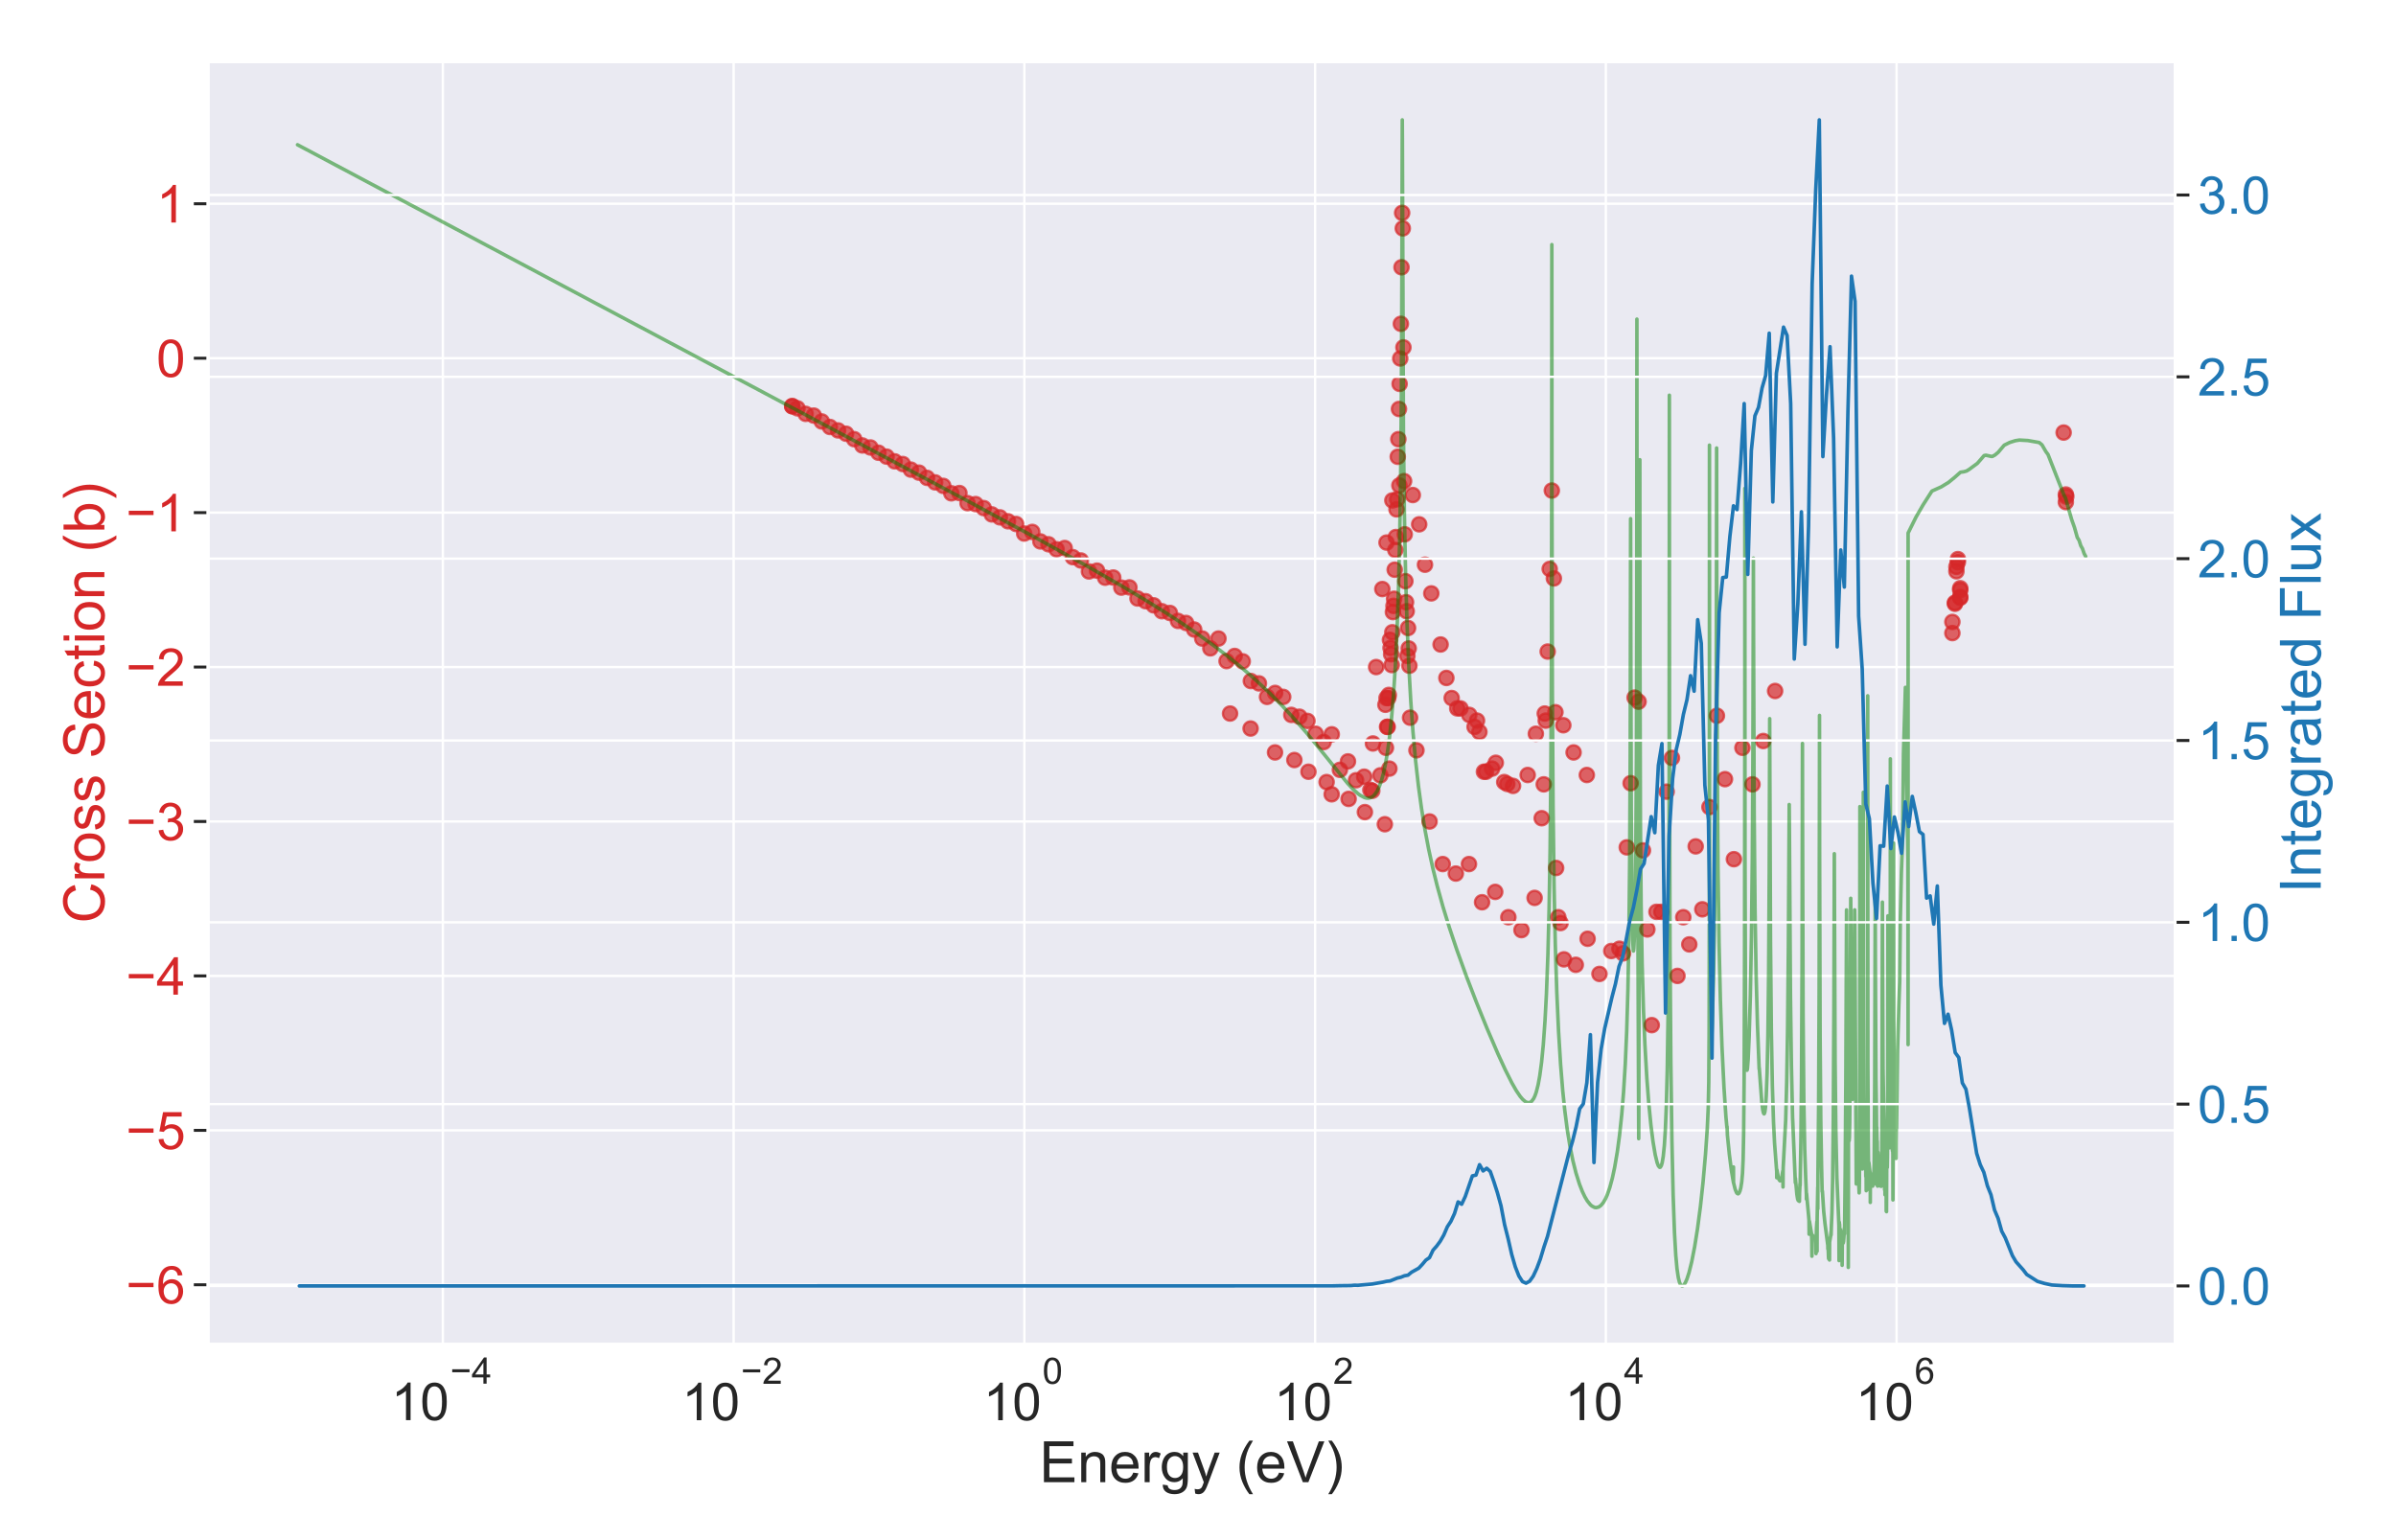 <?xml version="1.0" encoding="utf-8" standalone="no"?>
<!DOCTYPE svg PUBLIC "-//W3C//DTD SVG 1.1//EN"
  "http://www.w3.org/Graphics/SVG/1.1/DTD/svg11.dtd">
<!-- Created with matplotlib (https://matplotlib.org/) -->
<svg height="648pt" version="1.1" viewBox="0 0 1008 648" width="1008pt" xmlns="http://www.w3.org/2000/svg" xmlns:xlink="http://www.w3.org/1999/xlink">
 <defs>
  <style type="text/css">
*{stroke-linecap:butt;stroke-linejoin:round;}
  </style>
 </defs>
 <g id="figure_1">
  <g id="patch_1">
   <path d="M 0 648 
L 1008 648 
L 1008 0 
L 0 0 
z
" style="fill:#ffffff;"/>
  </g>
  <g id="axes_1">
   <g id="patch_2">
    <path d="M 87.545 565.58 
L 915.08 565.58 
L 915.08 25.92 
L 87.545 25.92 
z
" style="fill:#eaeaf2;"/>
   </g>
   <g id="matplotlib.axis_1">
    <g id="xtick_1">
     <g id="line2d_1">
      <path clip-path="url(#pb2a218fe00)" d="M 186.318 565.58 
L 186.318 25.92 
" style="fill:none;stroke:#ffffff;stroke-linecap:round;"/>
     </g>
     <g id="text_1">
      <!-- $\mathdefault{10^{-4}}$ -->
      <defs>
       <path d="M 37.25 0 
L 28.469 0 
L 28.469 56 
Q 25.297 52.984 20.141 49.953 
Q 14.984 46.922 10.891 45.406 
L 10.891 53.906 
Q 18.266 57.375 23.781 62.297 
Q 29.297 67.234 31.594 71.875 
L 37.25 71.875 
z
" id="ArialMT-49"/>
       <path d="M 4.156 35.297 
Q 4.156 48 6.766 55.734 
Q 9.375 63.484 14.516 67.672 
Q 19.672 71.875 27.484 71.875 
Q 33.25 71.875 37.594 69.547 
Q 41.938 67.234 44.766 62.859 
Q 47.609 58.5 49.219 52.219 
Q 50.828 45.953 50.828 35.297 
Q 50.828 22.703 48.234 14.969 
Q 45.656 7.234 40.5 3 
Q 35.359 -1.219 27.484 -1.219 
Q 17.141 -1.219 11.234 6.203 
Q 4.156 15.141 4.156 35.297 
z
M 13.188 35.297 
Q 13.188 17.672 17.312 11.828 
Q 21.438 6 27.484 6 
Q 33.547 6 37.672 11.859 
Q 41.797 17.719 41.797 35.297 
Q 41.797 52.984 37.672 58.781 
Q 33.547 64.594 27.391 64.594 
Q 21.344 64.594 17.719 59.469 
Q 13.188 52.938 13.188 35.297 
z
" id="ArialMT-48"/>
       <path d="M 52.828 31.203 
L 5.562 31.203 
L 5.562 39.406 
L 52.828 39.406 
z
" id="ArialMT-8722"/>
       <path d="M 32.328 0 
L 32.328 17.141 
L 1.266 17.141 
L 1.266 25.203 
L 33.938 71.578 
L 41.109 71.578 
L 41.109 25.203 
L 50.781 25.203 
L 50.781 17.141 
L 41.109 17.141 
L 41.109 0 
z
M 32.328 25.203 
L 32.328 57.469 
L 9.906 25.203 
z
" id="ArialMT-52"/>
      </defs>
      <g style="fill:#262626;" transform="translate(164.538 597.548)scale(0.22 -0.22)">
       <use transform="translate(0 0.202)" xlink:href="#ArialMT-49"/>
       <use transform="translate(55.615 0.202)" xlink:href="#ArialMT-48"/>
       <use transform="translate(112.973 69.895)scale(0.7)" xlink:href="#ArialMT-8722"/>
       <use transform="translate(153.852 69.895)scale(0.7)" xlink:href="#ArialMT-52"/>
      </g>
     </g>
    </g>
    <g id="xtick_2">
     <g id="line2d_2">
      <path clip-path="url(#pb2a218fe00)" d="M 308.634 565.58 
L 308.634 25.92 
" style="fill:none;stroke:#ffffff;stroke-linecap:round;"/>
     </g>
     <g id="text_2">
      <!-- $\mathdefault{10^{-2}}$ -->
      <defs>
       <path d="M 50.344 8.453 
L 50.344 0 
L 3.031 0 
Q 2.938 3.172 4.047 6.109 
Q 5.859 10.938 9.828 15.625 
Q 13.812 20.312 21.344 26.469 
Q 33.016 36.031 37.109 41.625 
Q 41.219 47.219 41.219 52.203 
Q 41.219 57.422 37.469 61 
Q 33.734 64.594 27.734 64.594 
Q 21.391 64.594 17.578 60.781 
Q 13.766 56.984 13.719 50.25 
L 4.688 51.172 
Q 5.609 61.281 11.656 66.578 
Q 17.719 71.875 27.938 71.875 
Q 38.234 71.875 44.234 66.156 
Q 50.25 60.453 50.25 52 
Q 50.25 47.703 48.484 43.547 
Q 46.734 39.406 42.656 34.812 
Q 38.578 30.219 29.109 22.219 
Q 21.188 15.578 18.938 13.203 
Q 16.703 10.844 15.234 8.453 
z
" id="ArialMT-50"/>
      </defs>
      <g style="fill:#262626;" transform="translate(286.854 597.768)scale(0.22 -0.22)">
       <use transform="translate(0 0.994)" xlink:href="#ArialMT-49"/>
       <use transform="translate(55.615 0.994)" xlink:href="#ArialMT-48"/>
       <use transform="translate(112.973 70.688)scale(0.7)" xlink:href="#ArialMT-8722"/>
       <use transform="translate(153.852 70.688)scale(0.7)" xlink:href="#ArialMT-50"/>
      </g>
     </g>
    </g>
    <g id="xtick_3">
     <g id="line2d_3">
      <path clip-path="url(#pb2a218fe00)" d="M 430.949 565.58 
L 430.949 25.92 
" style="fill:none;stroke:#ffffff;stroke-linecap:round;"/>
     </g>
     <g id="text_3">
      <!-- $\mathdefault{10^{0}}$ -->
      <g style="fill:#262626;" transform="translate(413.679 597.768)scale(0.22 -0.22)">
       <use transform="translate(0 0.994)" xlink:href="#ArialMT-49"/>
       <use transform="translate(55.615 0.994)" xlink:href="#ArialMT-48"/>
       <use transform="translate(112.973 70.688)scale(0.7)" xlink:href="#ArialMT-48"/>
      </g>
     </g>
    </g>
    <g id="xtick_4">
     <g id="line2d_4">
      <path clip-path="url(#pb2a218fe00)" d="M 553.265 565.58 
L 553.265 25.92 
" style="fill:none;stroke:#ffffff;stroke-linecap:round;"/>
     </g>
     <g id="text_4">
      <!-- $\mathdefault{10^{2}}$ -->
      <g style="fill:#262626;" transform="translate(535.995 597.768)scale(0.22 -0.22)">
       <use transform="translate(0 0.994)" xlink:href="#ArialMT-49"/>
       <use transform="translate(55.615 0.994)" xlink:href="#ArialMT-48"/>
       <use transform="translate(112.973 70.688)scale(0.7)" xlink:href="#ArialMT-50"/>
      </g>
     </g>
    </g>
    <g id="xtick_5">
     <g id="line2d_5">
      <path clip-path="url(#pb2a218fe00)" d="M 675.581 565.58 
L 675.581 25.92 
" style="fill:none;stroke:#ffffff;stroke-linecap:round;"/>
     </g>
     <g id="text_5">
      <!-- $\mathdefault{10^{4}}$ -->
      <g style="fill:#262626;" transform="translate(658.311 597.548)scale(0.22 -0.22)">
       <use transform="translate(0 0.202)" xlink:href="#ArialMT-49"/>
       <use transform="translate(55.615 0.202)" xlink:href="#ArialMT-48"/>
       <use transform="translate(112.973 69.895)scale(0.7)" xlink:href="#ArialMT-52"/>
      </g>
     </g>
    </g>
    <g id="xtick_6">
     <g id="line2d_6">
      <path clip-path="url(#pb2a218fe00)" d="M 797.897 565.58 
L 797.897 25.92 
" style="fill:none;stroke:#ffffff;stroke-linecap:round;"/>
     </g>
     <g id="text_6">
      <!-- $\mathdefault{10^{6}}$ -->
      <defs>
       <path d="M 49.75 54.047 
L 41.016 53.375 
Q 39.844 58.547 37.703 60.891 
Q 34.125 64.656 28.906 64.656 
Q 24.703 64.656 21.531 62.312 
Q 17.391 59.281 14.984 53.469 
Q 12.594 47.656 12.5 36.922 
Q 15.672 41.75 20.266 44.094 
Q 24.859 46.438 29.891 46.438 
Q 38.672 46.438 44.844 39.969 
Q 51.031 33.5 51.031 23.25 
Q 51.031 16.5 48.125 10.719 
Q 45.219 4.938 40.141 1.859 
Q 35.062 -1.219 28.609 -1.219 
Q 17.625 -1.219 10.688 6.859 
Q 3.766 14.938 3.766 33.5 
Q 3.766 54.25 11.422 63.672 
Q 18.109 71.875 29.438 71.875 
Q 37.891 71.875 43.281 67.141 
Q 48.688 62.406 49.75 54.047 
z
M 13.875 23.188 
Q 13.875 18.656 15.797 14.5 
Q 17.719 10.359 21.188 8.172 
Q 24.656 6 28.469 6 
Q 34.031 6 38.031 10.484 
Q 42.047 14.984 42.047 22.703 
Q 42.047 30.125 38.078 34.391 
Q 34.125 38.672 28.125 38.672 
Q 22.172 38.672 18.016 34.391 
Q 13.875 30.125 13.875 23.188 
z
" id="ArialMT-54"/>
      </defs>
      <g style="fill:#262626;" transform="translate(780.627 597.768)scale(0.22 -0.22)">
       <use transform="translate(0 0.994)" xlink:href="#ArialMT-49"/>
       <use transform="translate(55.615 0.994)" xlink:href="#ArialMT-48"/>
       <use transform="translate(112.973 70.688)scale(0.7)" xlink:href="#ArialMT-54"/>
      </g>
     </g>
    </g>
    <g id="text_7">
     <!-- Energy (eV) -->
     <defs>
      <path d="M 7.906 0 
L 7.906 71.578 
L 59.672 71.578 
L 59.672 63.141 
L 17.391 63.141 
L 17.391 41.219 
L 56.984 41.219 
L 56.984 32.812 
L 17.391 32.812 
L 17.391 8.453 
L 61.328 8.453 
L 61.328 0 
z
" id="ArialMT-69"/>
      <path d="M 6.594 0 
L 6.594 51.859 
L 14.5 51.859 
L 14.5 44.484 
Q 20.219 53.031 31 53.031 
Q 35.688 53.031 39.625 51.344 
Q 43.562 49.656 45.516 46.922 
Q 47.469 44.188 48.25 40.438 
Q 48.734 37.984 48.734 31.891 
L 48.734 0 
L 39.938 0 
L 39.938 31.547 
Q 39.938 36.922 38.906 39.578 
Q 37.891 42.234 35.281 43.812 
Q 32.672 45.406 29.156 45.406 
Q 23.531 45.406 19.453 41.844 
Q 15.375 38.281 15.375 28.328 
L 15.375 0 
z
" id="ArialMT-110"/>
      <path d="M 42.094 16.703 
L 51.172 15.578 
Q 49.031 7.625 43.219 3.219 
Q 37.406 -1.172 28.375 -1.172 
Q 17 -1.172 10.328 5.828 
Q 3.656 12.844 3.656 25.484 
Q 3.656 38.578 10.391 45.797 
Q 17.141 53.031 27.875 53.031 
Q 38.281 53.031 44.875 45.953 
Q 51.469 38.875 51.469 26.031 
Q 51.469 25.25 51.422 23.688 
L 12.75 23.688 
Q 13.234 15.141 17.578 10.594 
Q 21.922 6.062 28.422 6.062 
Q 33.25 6.062 36.672 8.594 
Q 40.094 11.141 42.094 16.703 
z
M 13.234 30.906 
L 42.188 30.906 
Q 41.609 37.453 38.875 40.719 
Q 34.672 45.797 27.984 45.797 
Q 21.922 45.797 17.797 41.75 
Q 13.672 37.703 13.234 30.906 
z
" id="ArialMT-101"/>
      <path d="M 6.5 0 
L 6.5 51.859 
L 14.406 51.859 
L 14.406 44 
Q 17.438 49.516 20 51.266 
Q 22.562 53.031 25.641 53.031 
Q 30.078 53.031 34.672 50.203 
L 31.641 42.047 
Q 28.422 43.953 25.203 43.953 
Q 22.312 43.953 20.016 42.219 
Q 17.719 40.484 16.75 37.406 
Q 15.281 32.719 15.281 27.156 
L 15.281 0 
z
" id="ArialMT-114"/>
      <path d="M 4.984 -4.297 
L 13.531 -5.562 
Q 14.062 -9.516 16.5 -11.328 
Q 19.781 -13.766 25.438 -13.766 
Q 31.547 -13.766 34.859 -11.328 
Q 38.188 -8.891 39.359 -4.5 
Q 40.047 -1.812 39.984 6.781 
Q 34.234 0 25.641 0 
Q 14.938 0 9.078 7.719 
Q 3.219 15.438 3.219 26.219 
Q 3.219 33.641 5.906 39.906 
Q 8.594 46.188 13.688 49.609 
Q 18.797 53.031 25.688 53.031 
Q 34.859 53.031 40.828 45.609 
L 40.828 51.859 
L 48.922 51.859 
L 48.922 7.031 
Q 48.922 -5.078 46.453 -10.125 
Q 44 -15.188 38.641 -18.109 
Q 33.297 -21.047 25.484 -21.047 
Q 16.219 -21.047 10.5 -16.875 
Q 4.781 -12.703 4.984 -4.297 
z
M 12.25 26.859 
Q 12.25 16.656 16.297 11.969 
Q 20.359 7.281 26.469 7.281 
Q 32.516 7.281 36.609 11.938 
Q 40.719 16.609 40.719 26.562 
Q 40.719 36.078 36.5 40.906 
Q 32.281 45.75 26.312 45.75 
Q 20.453 45.75 16.344 40.984 
Q 12.25 36.234 12.25 26.859 
z
" id="ArialMT-103"/>
      <path d="M 6.203 -19.969 
L 5.219 -11.719 
Q 8.109 -12.5 10.25 -12.5 
Q 13.188 -12.5 14.938 -11.516 
Q 16.703 -10.547 17.828 -8.797 
Q 18.656 -7.469 20.516 -2.25 
Q 20.75 -1.516 21.297 -0.094 
L 1.609 51.859 
L 11.078 51.859 
L 21.875 21.828 
Q 23.969 16.109 25.641 9.812 
Q 27.156 15.875 29.25 21.625 
L 40.328 51.859 
L 49.125 51.859 
L 29.391 -0.875 
Q 26.219 -9.422 24.469 -12.641 
Q 22.125 -17 19.094 -19.016 
Q 16.062 -21.047 11.859 -21.047 
Q 9.328 -21.047 6.203 -19.969 
z
" id="ArialMT-121"/>
      <path id="ArialMT-32"/>
      <path d="M 23.391 -21.047 
Q 16.109 -11.859 11.078 0.438 
Q 6.062 12.75 6.062 25.922 
Q 6.062 37.547 9.812 48.188 
Q 14.203 60.547 23.391 72.797 
L 29.688 72.797 
Q 23.781 62.641 21.875 58.297 
Q 18.891 51.562 17.188 44.234 
Q 15.094 35.109 15.094 25.875 
Q 15.094 2.391 29.688 -21.047 
z
" id="ArialMT-40"/>
      <path d="M 28.172 0 
L 0.438 71.578 
L 10.688 71.578 
L 29.297 19.578 
Q 31.547 13.328 33.062 7.859 
Q 34.719 13.719 36.922 19.578 
L 56.25 71.578 
L 65.922 71.578 
L 37.891 0 
z
" id="ArialMT-86"/>
      <path d="M 12.359 -21.047 
L 6.062 -21.047 
Q 20.656 2.391 20.656 25.875 
Q 20.656 35.062 18.562 44.094 
Q 16.891 51.422 13.922 58.156 
Q 12.016 62.547 6.062 72.797 
L 12.359 72.797 
Q 21.531 60.547 25.922 48.188 
Q 29.688 37.547 29.688 25.922 
Q 29.688 12.75 24.625 0.438 
Q 19.578 -11.859 12.359 -21.047 
z
" id="ArialMT-41"/>
     </defs>
     <g style="fill:#262626;" transform="translate(437.291 623.611)scale(0.24 -0.24)">
      <use xlink:href="#ArialMT-69"/>
      <use x="66.699" xlink:href="#ArialMT-110"/>
      <use x="122.314" xlink:href="#ArialMT-101"/>
      <use x="177.93" xlink:href="#ArialMT-114"/>
      <use x="211.23" xlink:href="#ArialMT-103"/>
      <use x="266.846" xlink:href="#ArialMT-121"/>
      <use x="316.846" xlink:href="#ArialMT-32"/>
      <use x="344.629" xlink:href="#ArialMT-40"/>
      <use x="377.93" xlink:href="#ArialMT-101"/>
      <use x="433.545" xlink:href="#ArialMT-86"/>
      <use x="500.244" xlink:href="#ArialMT-41"/>
     </g>
    </g>
   </g>
   <g id="matplotlib.axis_2">
    <g id="ytick_1">
     <g id="line2d_7">
      <path clip-path="url(#pb2a218fe00)" d="M 87.545 540.556 
L 915.08 540.556 
" style="fill:none;stroke:#ffffff;stroke-linecap:round;"/>
     </g>
     <g id="line2d_8">
      <defs>
       <path d="M 0 0 
L -6 0 
" id="mbc66bea4bb" style="stroke:#262626;stroke-width:1.25;"/>
      </defs>
      <g>
       <use style="fill:#262626;stroke:#262626;stroke-width:1.25;" x="87.545" xlink:href="#mbc66bea4bb" y="540.556"/>
      </g>
     </g>
     <g id="text_8">
      <!-- −6 -->
      <g style="fill:#d62728;" transform="translate(52.962 548.429)scale(0.22 -0.22)">
       <use xlink:href="#ArialMT-8722"/>
       <use x="58.398" xlink:href="#ArialMT-54"/>
      </g>
     </g>
    </g>
    <g id="ytick_2">
     <g id="line2d_9">
      <path clip-path="url(#pb2a218fe00)" d="M 87.545 475.582 
L 915.08 475.582 
" style="fill:none;stroke:#ffffff;stroke-linecap:round;"/>
     </g>
     <g id="line2d_10">
      <g>
       <use style="fill:#262626;stroke:#262626;stroke-width:1.25;" x="87.545" xlink:href="#mbc66bea4bb" y="475.582"/>
      </g>
     </g>
     <g id="text_9">
      <!-- −5 -->
      <defs>
       <path d="M 4.156 18.75 
L 13.375 19.531 
Q 14.406 12.797 18.141 9.391 
Q 21.875 6 27.156 6 
Q 33.5 6 37.891 10.781 
Q 42.281 15.578 42.281 23.484 
Q 42.281 31 38.062 35.344 
Q 33.844 39.703 27 39.703 
Q 22.75 39.703 19.328 37.766 
Q 15.922 35.844 13.969 32.766 
L 5.719 33.844 
L 12.641 70.609 
L 48.25 70.609 
L 48.25 62.203 
L 19.672 62.203 
L 15.828 42.969 
Q 22.266 47.469 29.344 47.469 
Q 38.719 47.469 45.156 40.969 
Q 51.609 34.469 51.609 24.266 
Q 51.609 14.547 45.953 7.469 
Q 39.062 -1.219 27.156 -1.219 
Q 17.391 -1.219 11.203 4.25 
Q 5.031 9.719 4.156 18.75 
z
" id="ArialMT-53"/>
      </defs>
      <g style="fill:#d62728;" transform="translate(52.962 483.455)scale(0.22 -0.22)">
       <use xlink:href="#ArialMT-8722"/>
       <use x="58.398" xlink:href="#ArialMT-53"/>
      </g>
     </g>
    </g>
    <g id="ytick_3">
     <g id="line2d_11">
      <path clip-path="url(#pb2a218fe00)" d="M 87.545 410.608 
L 915.08 410.608 
" style="fill:none;stroke:#ffffff;stroke-linecap:round;"/>
     </g>
     <g id="line2d_12">
      <g>
       <use style="fill:#262626;stroke:#262626;stroke-width:1.25;" x="87.545" xlink:href="#mbc66bea4bb" y="410.608"/>
      </g>
     </g>
     <g id="text_10">
      <!-- −4 -->
      <g style="fill:#d62728;" transform="translate(52.962 418.482)scale(0.22 -0.22)">
       <use xlink:href="#ArialMT-8722"/>
       <use x="58.398" xlink:href="#ArialMT-52"/>
      </g>
     </g>
    </g>
    <g id="ytick_4">
     <g id="line2d_13">
      <path clip-path="url(#pb2a218fe00)" d="M 87.545 345.634 
L 915.08 345.634 
" style="fill:none;stroke:#ffffff;stroke-linecap:round;"/>
     </g>
     <g id="line2d_14">
      <g>
       <use style="fill:#262626;stroke:#262626;stroke-width:1.25;" x="87.545" xlink:href="#mbc66bea4bb" y="345.634"/>
      </g>
     </g>
     <g id="text_11">
      <!-- −3 -->
      <defs>
       <path d="M 4.203 18.891 
L 12.984 20.062 
Q 14.5 12.594 18.141 9.297 
Q 21.781 6 27 6 
Q 33.203 6 37.469 10.297 
Q 41.75 14.594 41.75 20.953 
Q 41.75 27 37.797 30.922 
Q 33.844 34.859 27.734 34.859 
Q 25.25 34.859 21.531 33.891 
L 22.516 41.609 
Q 23.391 41.5 23.922 41.5 
Q 29.547 41.5 34.031 44.422 
Q 38.531 47.359 38.531 53.469 
Q 38.531 58.297 35.25 61.469 
Q 31.984 64.656 26.812 64.656 
Q 21.688 64.656 18.266 61.422 
Q 14.844 58.203 13.875 51.766 
L 5.078 53.328 
Q 6.688 62.156 12.391 67.016 
Q 18.109 71.875 26.609 71.875 
Q 32.469 71.875 37.391 69.359 
Q 42.328 66.844 44.938 62.5 
Q 47.562 58.156 47.562 53.266 
Q 47.562 48.641 45.062 44.828 
Q 42.578 41.016 37.703 38.766 
Q 44.047 37.312 47.562 32.688 
Q 51.078 28.078 51.078 21.141 
Q 51.078 11.766 44.234 5.25 
Q 37.406 -1.266 26.953 -1.266 
Q 17.531 -1.266 11.297 4.344 
Q 5.078 9.969 4.203 18.891 
z
" id="ArialMT-51"/>
      </defs>
      <g style="fill:#d62728;" transform="translate(52.962 353.508)scale(0.22 -0.22)">
       <use xlink:href="#ArialMT-8722"/>
       <use x="58.398" xlink:href="#ArialMT-51"/>
      </g>
     </g>
    </g>
    <g id="ytick_5">
     <g id="line2d_15">
      <path clip-path="url(#pb2a218fe00)" d="M 87.545 280.66 
L 915.08 280.66 
" style="fill:none;stroke:#ffffff;stroke-linecap:round;"/>
     </g>
     <g id="line2d_16">
      <g>
       <use style="fill:#262626;stroke:#262626;stroke-width:1.25;" x="87.545" xlink:href="#mbc66bea4bb" y="280.66"/>
      </g>
     </g>
     <g id="text_12">
      <!-- −2 -->
      <g style="fill:#d62728;" transform="translate(52.962 288.534)scale(0.22 -0.22)">
       <use xlink:href="#ArialMT-8722"/>
       <use x="58.398" xlink:href="#ArialMT-50"/>
      </g>
     </g>
    </g>
    <g id="ytick_6">
     <g id="line2d_17">
      <path clip-path="url(#pb2a218fe00)" d="M 87.545 215.686 
L 915.08 215.686 
" style="fill:none;stroke:#ffffff;stroke-linecap:round;"/>
     </g>
     <g id="line2d_18">
      <g>
       <use style="fill:#262626;stroke:#262626;stroke-width:1.25;" x="87.545" xlink:href="#mbc66bea4bb" y="215.686"/>
      </g>
     </g>
     <g id="text_13">
      <!-- −1 -->
      <g style="fill:#d62728;" transform="translate(52.962 223.56)scale(0.22 -0.22)">
       <use xlink:href="#ArialMT-8722"/>
       <use x="58.398" xlink:href="#ArialMT-49"/>
      </g>
     </g>
    </g>
    <g id="ytick_7">
     <g id="line2d_19">
      <path clip-path="url(#pb2a218fe00)" d="M 87.545 150.712 
L 915.08 150.712 
" style="fill:none;stroke:#ffffff;stroke-linecap:round;"/>
     </g>
     <g id="line2d_20">
      <g>
       <use style="fill:#262626;stroke:#262626;stroke-width:1.25;" x="87.545" xlink:href="#mbc66bea4bb" y="150.712"/>
      </g>
     </g>
     <g id="text_14">
      <!-- 0 -->
      <g style="fill:#d62728;" transform="translate(65.811 158.586)scale(0.22 -0.22)">
       <use xlink:href="#ArialMT-48"/>
      </g>
     </g>
    </g>
    <g id="ytick_8">
     <g id="line2d_21">
      <path clip-path="url(#pb2a218fe00)" d="M 87.545 85.739 
L 915.08 85.739 
" style="fill:none;stroke:#ffffff;stroke-linecap:round;"/>
     </g>
     <g id="line2d_22">
      <g>
       <use style="fill:#262626;stroke:#262626;stroke-width:1.25;" x="87.545" xlink:href="#mbc66bea4bb" y="85.739"/>
      </g>
     </g>
     <g id="text_15">
      <!-- 1 -->
      <g style="fill:#d62728;" transform="translate(65.811 93.612)scale(0.22 -0.22)">
       <use xlink:href="#ArialMT-49"/>
      </g>
     </g>
    </g>
    <g id="text_16">
     <!-- Cross Section (b) -->
     <defs>
      <path d="M 58.797 25.094 
L 68.266 22.703 
Q 65.281 11.031 57.547 4.906 
Q 49.812 -1.219 38.625 -1.219 
Q 27.047 -1.219 19.797 3.484 
Q 12.547 8.203 8.766 17.141 
Q 4.984 26.078 4.984 36.328 
Q 4.984 47.516 9.25 55.828 
Q 13.531 64.156 21.406 68.469 
Q 29.297 72.797 38.766 72.797 
Q 49.516 72.797 56.828 67.328 
Q 64.156 61.859 67.047 51.953 
L 57.719 49.75 
Q 55.219 57.562 50.484 61.125 
Q 45.75 64.703 38.578 64.703 
Q 30.328 64.703 24.781 60.734 
Q 19.234 56.781 16.984 50.109 
Q 14.75 43.453 14.75 36.375 
Q 14.75 27.25 17.406 20.438 
Q 20.062 13.625 25.672 10.25 
Q 31.297 6.891 37.844 6.891 
Q 45.797 6.891 51.312 11.469 
Q 56.844 16.062 58.797 25.094 
z
" id="ArialMT-67"/>
      <path d="M 3.328 25.922 
Q 3.328 40.328 11.328 47.266 
Q 18.016 53.031 27.641 53.031 
Q 38.328 53.031 45.109 46.016 
Q 51.906 39.016 51.906 26.656 
Q 51.906 16.656 48.906 10.906 
Q 45.906 5.172 40.156 2 
Q 34.422 -1.172 27.641 -1.172 
Q 16.75 -1.172 10.031 5.812 
Q 3.328 12.797 3.328 25.922 
z
M 12.359 25.922 
Q 12.359 15.969 16.703 11.016 
Q 21.047 6.062 27.641 6.062 
Q 34.188 6.062 38.531 11.031 
Q 42.875 16.016 42.875 26.219 
Q 42.875 35.844 38.5 40.797 
Q 34.125 45.75 27.641 45.75 
Q 21.047 45.75 16.703 40.812 
Q 12.359 35.891 12.359 25.922 
z
" id="ArialMT-111"/>
      <path d="M 3.078 15.484 
L 11.766 16.844 
Q 12.5 11.625 15.844 8.844 
Q 19.188 6.062 25.203 6.062 
Q 31.25 6.062 34.172 8.516 
Q 37.109 10.984 37.109 14.312 
Q 37.109 17.281 34.516 19 
Q 32.719 20.172 25.531 21.969 
Q 15.875 24.422 12.141 26.203 
Q 8.406 27.984 6.469 31.125 
Q 4.547 34.281 4.547 38.094 
Q 4.547 41.547 6.125 44.5 
Q 7.719 47.469 10.453 49.422 
Q 12.5 50.922 16.031 51.969 
Q 19.578 53.031 23.641 53.031 
Q 29.734 53.031 34.344 51.266 
Q 38.969 49.516 41.156 46.5 
Q 43.359 43.5 44.188 38.484 
L 35.594 37.312 
Q 35.016 41.312 32.203 43.547 
Q 29.391 45.797 24.266 45.797 
Q 18.219 45.797 15.625 43.797 
Q 13.031 41.797 13.031 39.109 
Q 13.031 37.406 14.109 36.031 
Q 15.188 34.625 17.484 33.688 
Q 18.797 33.203 25.25 31.453 
Q 34.578 28.953 38.25 27.359 
Q 41.938 25.781 44.031 22.75 
Q 46.141 19.734 46.141 15.234 
Q 46.141 10.844 43.578 6.953 
Q 41.016 3.078 36.172 0.953 
Q 31.344 -1.172 25.25 -1.172 
Q 15.141 -1.172 9.844 3.031 
Q 4.547 7.234 3.078 15.484 
z
" id="ArialMT-115"/>
      <path d="M 4.5 23 
L 13.422 23.781 
Q 14.062 18.406 16.375 14.969 
Q 18.703 11.531 23.578 9.406 
Q 28.469 7.281 34.578 7.281 
Q 39.984 7.281 44.141 8.891 
Q 48.297 10.5 50.312 13.297 
Q 52.344 16.109 52.344 19.438 
Q 52.344 22.797 50.391 25.312 
Q 48.438 27.828 43.953 29.547 
Q 41.062 30.672 31.203 33.031 
Q 21.344 35.406 17.391 37.5 
Q 12.25 40.188 9.734 44.156 
Q 7.234 48.141 7.234 53.078 
Q 7.234 58.5 10.297 63.203 
Q 13.375 67.922 19.281 70.359 
Q 25.203 72.797 32.422 72.797 
Q 40.375 72.797 46.453 70.234 
Q 52.547 67.672 55.812 62.688 
Q 59.078 57.719 59.328 51.422 
L 50.25 50.734 
Q 49.516 57.516 45.281 60.984 
Q 41.062 64.453 32.812 64.453 
Q 24.219 64.453 20.281 61.297 
Q 16.359 58.156 16.359 53.719 
Q 16.359 49.859 19.141 47.359 
Q 21.875 44.875 33.422 42.266 
Q 44.969 39.656 49.266 37.703 
Q 55.516 34.812 58.484 30.391 
Q 61.469 25.984 61.469 20.219 
Q 61.469 14.5 58.203 9.438 
Q 54.938 4.391 48.797 1.578 
Q 42.672 -1.219 35.016 -1.219 
Q 25.297 -1.219 18.719 1.609 
Q 12.156 4.438 8.422 10.125 
Q 4.688 15.828 4.5 23 
z
" id="ArialMT-83"/>
      <path d="M 40.438 19 
L 49.078 17.875 
Q 47.656 8.938 41.812 3.875 
Q 35.984 -1.172 27.484 -1.172 
Q 16.844 -1.172 10.375 5.781 
Q 3.906 12.75 3.906 25.734 
Q 3.906 34.125 6.688 40.422 
Q 9.469 46.734 15.156 49.875 
Q 20.844 53.031 27.547 53.031 
Q 35.984 53.031 41.359 48.75 
Q 46.734 44.484 48.25 36.625 
L 39.703 35.297 
Q 38.484 40.531 35.375 43.156 
Q 32.281 45.797 27.875 45.797 
Q 21.234 45.797 17.078 41.031 
Q 12.938 36.281 12.938 25.984 
Q 12.938 15.531 16.938 10.797 
Q 20.953 6.062 27.391 6.062 
Q 32.562 6.062 36.031 9.234 
Q 39.5 12.406 40.438 19 
z
" id="ArialMT-99"/>
      <path d="M 25.781 7.859 
L 27.047 0.094 
Q 23.344 -0.688 20.406 -0.688 
Q 15.625 -0.688 12.984 0.828 
Q 10.359 2.344 9.281 4.812 
Q 8.203 7.281 8.203 15.188 
L 8.203 45.016 
L 1.766 45.016 
L 1.766 51.859 
L 8.203 51.859 
L 8.203 64.703 
L 16.938 69.969 
L 16.938 51.859 
L 25.781 51.859 
L 25.781 45.016 
L 16.938 45.016 
L 16.938 14.703 
Q 16.938 10.938 17.406 9.859 
Q 17.875 8.797 18.922 8.156 
Q 19.969 7.516 21.922 7.516 
Q 23.391 7.516 25.781 7.859 
z
" id="ArialMT-116"/>
      <path d="M 6.641 61.469 
L 6.641 71.578 
L 15.438 71.578 
L 15.438 61.469 
z
M 6.641 0 
L 6.641 51.859 
L 15.438 51.859 
L 15.438 0 
z
" id="ArialMT-105"/>
      <path d="M 14.703 0 
L 6.547 0 
L 6.547 71.578 
L 15.328 71.578 
L 15.328 46.047 
Q 20.906 53.031 29.547 53.031 
Q 34.328 53.031 38.594 51.094 
Q 42.875 49.172 45.625 45.672 
Q 48.391 42.188 49.953 37.25 
Q 51.516 32.328 51.516 26.703 
Q 51.516 13.375 44.922 6.094 
Q 38.328 -1.172 29.109 -1.172 
Q 19.922 -1.172 14.703 6.5 
z
M 14.594 26.312 
Q 14.594 17 17.141 12.844 
Q 21.297 6.062 28.375 6.062 
Q 34.125 6.062 38.328 11.062 
Q 42.531 16.062 42.531 25.984 
Q 42.531 36.141 38.5 40.969 
Q 34.469 45.797 28.766 45.797 
Q 23 45.797 18.797 40.797 
Q 14.594 35.797 14.594 26.312 
z
" id="ArialMT-98"/>
     </defs>
     <g style="fill:#d62728;" transform="translate(43.91 388.441)rotate(-90)scale(0.24 -0.24)">
      <use xlink:href="#ArialMT-67"/>
      <use x="72.217" xlink:href="#ArialMT-114"/>
      <use x="105.518" xlink:href="#ArialMT-111"/>
      <use x="161.133" xlink:href="#ArialMT-115"/>
      <use x="211.133" xlink:href="#ArialMT-115"/>
      <use x="261.133" xlink:href="#ArialMT-32"/>
      <use x="288.916" xlink:href="#ArialMT-83"/>
      <use x="355.615" xlink:href="#ArialMT-101"/>
      <use x="411.23" xlink:href="#ArialMT-99"/>
      <use x="461.23" xlink:href="#ArialMT-116"/>
      <use x="489.014" xlink:href="#ArialMT-105"/>
      <use x="511.23" xlink:href="#ArialMT-111"/>
      <use x="566.846" xlink:href="#ArialMT-110"/>
      <use x="622.461" xlink:href="#ArialMT-32"/>
      <use x="650.244" xlink:href="#ArialMT-40"/>
      <use x="683.545" xlink:href="#ArialMT-98"/>
      <use x="739.16" xlink:href="#ArialMT-41"/>
     </g>
    </g>
   </g>
   <g id="PathCollection_1">
    <defs>
     <path d="M 0 3 
C 0.796 3 1.559 2.684 2.121 2.121 
C 2.684 1.559 3 0.796 3 0 
C 3 -0.796 2.684 -1.559 2.121 -2.121 
C 1.559 -2.684 0.796 -3 0 -3 
C -0.796 -3 -1.559 -2.684 -2.121 -2.121 
C -2.684 -1.559 -3 -0.796 -3 0 
C -3 0.796 -2.684 1.559 -2.121 2.121 
C -1.559 2.684 -0.796 3 0 3 
z
" id="m28e0e14556" style="stroke:#d62728;stroke-opacity:0.7;"/>
    </defs>
    <g clip-path="url(#pb2a218fe00)">
     <use style="fill:#d62728;fill-opacity:0.7;stroke:#d62728;stroke-opacity:0.7;" x="333.288" xlink:href="#m28e0e14556" y="170.899"/>
     <use style="fill:#d62728;fill-opacity:0.7;stroke:#d62728;stroke-opacity:0.7;" x="333.288" xlink:href="#m28e0e14556" y="170.899"/>
     <use style="fill:#d62728;fill-opacity:0.7;stroke:#d62728;stroke-opacity:0.7;" x="335.502" xlink:href="#m28e0e14556" y="171.802"/>
     <use style="fill:#d62728;fill-opacity:0.7;stroke:#d62728;stroke-opacity:0.7;" x="338.94" xlink:href="#m28e0e14556" y="174.124"/>
     <use style="fill:#d62728;fill-opacity:0.7;stroke:#d62728;stroke-opacity:0.7;" x="342.359" xlink:href="#m28e0e14556" y="174.857"/>
     <use style="fill:#d62728;fill-opacity:0.7;stroke:#d62728;stroke-opacity:0.7;" x="345.719" xlink:href="#m28e0e14556" y="177.326"/>
     <use style="fill:#d62728;fill-opacity:0.7;stroke:#d62728;stroke-opacity:0.7;" x="349.167" xlink:href="#m28e0e14556" y="179.651"/>
     <use style="fill:#d62728;fill-opacity:0.7;stroke:#d62728;stroke-opacity:0.7;" x="352.576" xlink:href="#m28e0e14556" y="181.088"/>
     <use style="fill:#d62728;fill-opacity:0.7;stroke:#d62728;stroke-opacity:0.7;" x="355.957" xlink:href="#m28e0e14556" y="182.488"/>
     <use style="fill:#d62728;fill-opacity:0.7;stroke:#d62728;stroke-opacity:0.7;" x="359.352" xlink:href="#m28e0e14556" y="184.771"/>
     <use style="fill:#d62728;fill-opacity:0.7;stroke:#d62728;stroke-opacity:0.7;" x="362.781" xlink:href="#m28e0e14556" y="187.42"/>
     <use style="fill:#d62728;fill-opacity:0.7;stroke:#d62728;stroke-opacity:0.7;" x="366.184" xlink:href="#m28e0e14556" y="188.272"/>
     <use style="fill:#d62728;fill-opacity:0.7;stroke:#d62728;stroke-opacity:0.7;" x="369.578" xlink:href="#m28e0e14556" y="190.481"/>
     <use style="fill:#d62728;fill-opacity:0.7;stroke:#d62728;stroke-opacity:0.7;" x="372.991" xlink:href="#m28e0e14556" y="192.122"/>
     <use style="fill:#d62728;fill-opacity:0.7;stroke:#d62728;stroke-opacity:0.7;" x="376.39" xlink:href="#m28e0e14556" y="194.1"/>
     <use style="fill:#d62728;fill-opacity:0.7;stroke:#d62728;stroke-opacity:0.7;" x="379.807" xlink:href="#m28e0e14556" y="195.238"/>
     <use style="fill:#d62728;fill-opacity:0.7;stroke:#d62728;stroke-opacity:0.7;" x="383.205" xlink:href="#m28e0e14556" y="197.59"/>
     <use style="fill:#d62728;fill-opacity:0.7;stroke:#d62728;stroke-opacity:0.7;" x="386.615" xlink:href="#m28e0e14556" y="198.866"/>
     <use style="fill:#d62728;fill-opacity:0.7;stroke:#d62728;stroke-opacity:0.7;" x="390.011" xlink:href="#m28e0e14556" y="201.064"/>
     <use style="fill:#d62728;fill-opacity:0.7;stroke:#d62728;stroke-opacity:0.7;" x="393.418" xlink:href="#m28e0e14556" y="202.958"/>
     <use style="fill:#d62728;fill-opacity:0.7;stroke:#d62728;stroke-opacity:0.7;" x="396.824" xlink:href="#m28e0e14556" y="204.434"/>
     <use style="fill:#d62728;fill-opacity:0.7;stroke:#d62728;stroke-opacity:0.7;" x="400.233" xlink:href="#m28e0e14556" y="207.554"/>
     <use style="fill:#d62728;fill-opacity:0.7;stroke:#d62728;stroke-opacity:0.7;" x="403.636" xlink:href="#m28e0e14556" y="207.449"/>
     <use style="fill:#d62728;fill-opacity:0.7;stroke:#d62728;stroke-opacity:0.7;" x="407.04" xlink:href="#m28e0e14556" y="211.694"/>
     <use style="fill:#d62728;fill-opacity:0.7;stroke:#d62728;stroke-opacity:0.7;" x="410.445" xlink:href="#m28e0e14556" y="212.088"/>
     <use style="fill:#d62728;fill-opacity:0.7;stroke:#d62728;stroke-opacity:0.7;" x="413.855" xlink:href="#m28e0e14556" y="213.777"/>
     <use style="fill:#d62728;fill-opacity:0.7;stroke:#d62728;stroke-opacity:0.7;" x="417.257" xlink:href="#m28e0e14556" y="216.43"/>
     <use style="fill:#d62728;fill-opacity:0.7;stroke:#d62728;stroke-opacity:0.7;" x="420.663" xlink:href="#m28e0e14556" y="217.674"/>
     <use style="fill:#d62728;fill-opacity:0.7;stroke:#d62728;stroke-opacity:0.7;" x="424.07" xlink:href="#m28e0e14556" y="219.326"/>
     <use style="fill:#d62728;fill-opacity:0.7;stroke:#d62728;stroke-opacity:0.7;" x="427.476" xlink:href="#m28e0e14556" y="220.472"/>
     <use style="fill:#d62728;fill-opacity:0.7;stroke:#d62728;stroke-opacity:0.7;" x="430.88" xlink:href="#m28e0e14556" y="224.49"/>
     <use style="fill:#d62728;fill-opacity:0.7;stroke:#d62728;stroke-opacity:0.7;" x="434.285" xlink:href="#m28e0e14556" y="223.804"/>
     <use style="fill:#d62728;fill-opacity:0.7;stroke:#d62728;stroke-opacity:0.7;" x="437.69" xlink:href="#m28e0e14556" y="227.799"/>
     <use style="fill:#d62728;fill-opacity:0.7;stroke:#d62728;stroke-opacity:0.7;" x="441.095" xlink:href="#m28e0e14556" y="228.994"/>
     <use style="fill:#d62728;fill-opacity:0.7;stroke:#d62728;stroke-opacity:0.7;" x="444.502" xlink:href="#m28e0e14556" y="231.106"/>
     <use style="fill:#d62728;fill-opacity:0.7;stroke:#d62728;stroke-opacity:0.7;" x="447.913" xlink:href="#m28e0e14556" y="230.575"/>
     <use style="fill:#d62728;fill-opacity:0.7;stroke:#d62728;stroke-opacity:0.7;" x="451.318" xlink:href="#m28e0e14556" y="234.411"/>
     <use style="fill:#d62728;fill-opacity:0.7;stroke:#d62728;stroke-opacity:0.7;" x="454.717" xlink:href="#m28e0e14556" y="235.816"/>
     <use style="fill:#d62728;fill-opacity:0.7;stroke:#d62728;stroke-opacity:0.7;" x="458.125" xlink:href="#m28e0e14556" y="240.435"/>
     <use style="fill:#d62728;fill-opacity:0.7;stroke:#d62728;stroke-opacity:0.7;" x="461.526" xlink:href="#m28e0e14556" y="240.098"/>
     <use style="fill:#d62728;fill-opacity:0.7;stroke:#d62728;stroke-opacity:0.7;" x="464.935" xlink:href="#m28e0e14556" y="243.064"/>
     <use style="fill:#d62728;fill-opacity:0.7;stroke:#d62728;stroke-opacity:0.7;" x="468.342" xlink:href="#m28e0e14556" y="242.989"/>
     <use style="fill:#d62728;fill-opacity:0.7;stroke:#d62728;stroke-opacity:0.7;" x="471.747" xlink:href="#m28e0e14556" y="247.228"/>
     <use style="fill:#d62728;fill-opacity:0.7;stroke:#d62728;stroke-opacity:0.7;" x="475.149" xlink:href="#m28e0e14556" y="247.142"/>
     <use style="fill:#d62728;fill-opacity:0.7;stroke:#d62728;stroke-opacity:0.7;" x="478.553" xlink:href="#m28e0e14556" y="251.809"/>
     <use style="fill:#d62728;fill-opacity:0.7;stroke:#d62728;stroke-opacity:0.7;" x="481.961" xlink:href="#m28e0e14556" y="252.948"/>
     <use style="fill:#d62728;fill-opacity:0.7;stroke:#d62728;stroke-opacity:0.7;" x="485.365" xlink:href="#m28e0e14556" y="254.692"/>
     <use style="fill:#d62728;fill-opacity:0.7;stroke:#d62728;stroke-opacity:0.7;" x="488.769" xlink:href="#m28e0e14556" y="257.157"/>
     <use style="fill:#d62728;fill-opacity:0.7;stroke:#d62728;stroke-opacity:0.7;" x="492.176" xlink:href="#m28e0e14556" y="257.903"/>
     <use style="fill:#d62728;fill-opacity:0.7;stroke:#d62728;stroke-opacity:0.7;" x="495.581" xlink:href="#m28e0e14556" y="261.243"/>
     <use style="fill:#d62728;fill-opacity:0.7;stroke:#d62728;stroke-opacity:0.7;" x="498.986" xlink:href="#m28e0e14556" y="262.106"/>
     <use style="fill:#d62728;fill-opacity:0.7;stroke:#d62728;stroke-opacity:0.7;" x="502.392" xlink:href="#m28e0e14556" y="264.869"/>
     <use style="fill:#d62728;fill-opacity:0.7;stroke:#d62728;stroke-opacity:0.7;" x="505.792" xlink:href="#m28e0e14556" y="268.66"/>
     <use style="fill:#d62728;fill-opacity:0.7;stroke:#d62728;stroke-opacity:0.7;" x="509.197" xlink:href="#m28e0e14556" y="272.783"/>
     <use style="fill:#d62728;fill-opacity:0.7;stroke:#d62728;stroke-opacity:0.7;" x="512.611" xlink:href="#m28e0e14556" y="268.66"/>
     <use style="fill:#d62728;fill-opacity:0.7;stroke:#d62728;stroke-opacity:0.7;" x="516.016" xlink:href="#m28e0e14556" y="278.151"/>
     <use style="fill:#d62728;fill-opacity:0.7;stroke:#d62728;stroke-opacity:0.7;" x="517.486" xlink:href="#m28e0e14556" y="300.219"/>
     <use style="fill:#d62728;fill-opacity:0.7;stroke:#d62728;stroke-opacity:0.7;" x="519.417" xlink:href="#m28e0e14556" y="275.99"/>
     <use style="fill:#d62728;fill-opacity:0.7;stroke:#d62728;stroke-opacity:0.7;" x="522.826" xlink:href="#m28e0e14556" y="278.254"/>
     <use style="fill:#d62728;fill-opacity:0.7;stroke:#d62728;stroke-opacity:0.7;" x="526.13" xlink:href="#m28e0e14556" y="306.516"/>
     <use style="fill:#d62728;fill-opacity:0.7;stroke:#d62728;stroke-opacity:0.7;" x="526.233" xlink:href="#m28e0e14556" y="286.537"/>
     <use style="fill:#d62728;fill-opacity:0.7;stroke:#d62728;stroke-opacity:0.7;" x="529.636" xlink:href="#m28e0e14556" y="287.527"/>
     <use style="fill:#d62728;fill-opacity:0.7;stroke:#d62728;stroke-opacity:0.7;" x="533.041" xlink:href="#m28e0e14556" y="293.209"/>
     <use style="fill:#d62728;fill-opacity:0.7;stroke:#d62728;stroke-opacity:0.7;" x="536.402" xlink:href="#m28e0e14556" y="316.581"/>
     <use style="fill:#d62728;fill-opacity:0.7;stroke:#d62728;stroke-opacity:0.7;" x="536.448" xlink:href="#m28e0e14556" y="291.543"/>
     <use style="fill:#d62728;fill-opacity:0.7;stroke:#d62728;stroke-opacity:0.7;" x="539.852" xlink:href="#m28e0e14556" y="293.209"/>
     <use style="fill:#d62728;fill-opacity:0.7;stroke:#d62728;stroke-opacity:0.7;" x="543.255" xlink:href="#m28e0e14556" y="300.789"/>
     <use style="fill:#d62728;fill-opacity:0.7;stroke:#d62728;stroke-opacity:0.7;" x="544.54" xlink:href="#m28e0e14556" y="319.778"/>
     <use style="fill:#d62728;fill-opacity:0.7;stroke:#d62728;stroke-opacity:0.7;" x="546.663" xlink:href="#m28e0e14556" y="301.548"/>
     <use style="fill:#d62728;fill-opacity:0.7;stroke:#d62728;stroke-opacity:0.7;" x="550.068" xlink:href="#m28e0e14556" y="303.318"/>
     <use style="fill:#d62728;fill-opacity:0.7;stroke:#d62728;stroke-opacity:0.7;" x="550.467" xlink:href="#m28e0e14556" y="324.698"/>
     <use style="fill:#d62728;fill-opacity:0.7;stroke:#d62728;stroke-opacity:0.7;" x="553.472" xlink:href="#m28e0e14556" y="308.716"/>
     <use style="fill:#d62728;fill-opacity:0.7;stroke:#d62728;stroke-opacity:0.7;" x="556.878" xlink:href="#m28e0e14556" y="312.202"/>
     <use style="fill:#d62728;fill-opacity:0.7;stroke:#d62728;stroke-opacity:0.7;" x="558.108" xlink:href="#m28e0e14556" y="329.048"/>
     <use style="fill:#d62728;fill-opacity:0.7;stroke:#d62728;stroke-opacity:0.7;" x="560.234" xlink:href="#m28e0e14556" y="334.193"/>
     <use style="fill:#d62728;fill-opacity:0.7;stroke:#d62728;stroke-opacity:0.7;" x="560.275" xlink:href="#m28e0e14556" y="308.946"/>
     <use style="fill:#d62728;fill-opacity:0.7;stroke:#d62728;stroke-opacity:0.7;" x="563.696" xlink:href="#m28e0e14556" y="323.903"/>
     <use style="fill:#d62728;fill-opacity:0.7;stroke:#d62728;stroke-opacity:0.7;" x="567.092" xlink:href="#m28e0e14556" y="320.348"/>
     <use style="fill:#d62728;fill-opacity:0.7;stroke:#d62728;stroke-opacity:0.7;" x="567.359" xlink:href="#m28e0e14556" y="336.14"/>
     <use style="fill:#d62728;fill-opacity:0.7;stroke:#d62728;stroke-opacity:0.7;" x="570.494" xlink:href="#m28e0e14556" y="328.275"/>
     <use style="fill:#d62728;fill-opacity:0.7;stroke:#d62728;stroke-opacity:0.7;" x="573.903" xlink:href="#m28e0e14556" y="326.789"/>
     <use style="fill:#d62728;fill-opacity:0.7;stroke:#d62728;stroke-opacity:0.7;" x="574.207" xlink:href="#m28e0e14556" y="341.69"/>
     <use style="fill:#d62728;fill-opacity:0.7;stroke:#d62728;stroke-opacity:0.7;" x="576.518" xlink:href="#m28e0e14556" y="332.372"/>
     <use style="fill:#d62728;fill-opacity:0.7;stroke:#d62728;stroke-opacity:0.7;" x="577.314" xlink:href="#m28e0e14556" y="332.727"/>
     <use style="fill:#d62728;fill-opacity:0.7;stroke:#d62728;stroke-opacity:0.7;" x="577.602" xlink:href="#m28e0e14556" y="312.813"/>
     <use style="fill:#d62728;fill-opacity:0.7;stroke:#d62728;stroke-opacity:0.7;" x="578.949" xlink:href="#m28e0e14556" y="280.66"/>
     <use style="fill:#d62728;fill-opacity:0.7;stroke:#d62728;stroke-opacity:0.7;" x="580.717" xlink:href="#m28e0e14556" y="326.216"/>
     <use style="fill:#d62728;fill-opacity:0.7;stroke:#d62728;stroke-opacity:0.7;" x="581.544" xlink:href="#m28e0e14556" y="247.839"/>
     <use style="fill:#d62728;fill-opacity:0.7;stroke:#d62728;stroke-opacity:0.7;" x="582.604" xlink:href="#m28e0e14556" y="346.786"/>
     <use style="fill:#d62728;fill-opacity:0.7;stroke:#d62728;stroke-opacity:0.7;" x="582.84" xlink:href="#m28e0e14556" y="296.522"/>
     <use style="fill:#d62728;fill-opacity:0.7;stroke:#d62728;stroke-opacity:0.7;" x="583.075" xlink:href="#m28e0e14556" y="314.634"/>
     <use style="fill:#d62728;fill-opacity:0.7;stroke:#d62728;stroke-opacity:0.7;" x="583.307" xlink:href="#m28e0e14556" y="293.698"/>
     <use style="fill:#d62728;fill-opacity:0.7;stroke:#d62728;stroke-opacity:0.7;" x="583.316" xlink:href="#m28e0e14556" y="228.28"/>
     <use style="fill:#d62728;fill-opacity:0.7;stroke:#d62728;stroke-opacity:0.7;" x="583.546" xlink:href="#m28e0e14556" y="305.819"/>
     <use style="fill:#d62728;fill-opacity:0.7;stroke:#d62728;stroke-opacity:0.7;" x="583.791" xlink:href="#m28e0e14556" y="305.819"/>
     <use style="fill:#d62728;fill-opacity:0.7;stroke:#d62728;stroke-opacity:0.7;" x="584.026" xlink:href="#m28e0e14556" y="293.698"/>
     <use style="fill:#d62728;fill-opacity:0.7;stroke:#d62728;stroke-opacity:0.7;" x="584.267" xlink:href="#m28e0e14556" y="292.385"/>
     <use style="fill:#d62728;fill-opacity:0.7;stroke:#d62728;stroke-opacity:0.7;" x="584.514" xlink:href="#m28e0e14556" y="323.386"/>
     <use style="fill:#d62728;fill-opacity:0.7;stroke:#d62728;stroke-opacity:0.7;" x="584.758" xlink:href="#m28e0e14556" y="269.219"/>
     <use style="fill:#d62728;fill-opacity:0.7;stroke:#d62728;stroke-opacity:0.7;" x="585.001" xlink:href="#m28e0e14556" y="272.613"/>
     <use style="fill:#d62728;fill-opacity:0.7;stroke:#d62728;stroke-opacity:0.7;" x="585.249" xlink:href="#m28e0e14556" y="275.281"/>
     <use style="fill:#d62728;fill-opacity:0.7;stroke:#d62728;stroke-opacity:0.7;" x="585.494" xlink:href="#m28e0e14556" y="279.826"/>
     <use style="fill:#d62728;fill-opacity:0.7;stroke:#d62728;stroke-opacity:0.7;" x="585.746" xlink:href="#m28e0e14556" y="266.021"/>
     <use style="fill:#d62728;fill-opacity:0.7;stroke:#d62728;stroke-opacity:0.7;" x="585.769" xlink:href="#m28e0e14556" y="210.542"/>
     <use style="fill:#d62728;fill-opacity:0.7;stroke:#d62728;stroke-opacity:0.7;" x="585.995" xlink:href="#m28e0e14556" y="257.528"/>
     <use style="fill:#d62728;fill-opacity:0.7;stroke:#d62728;stroke-opacity:0.7;" x="586.242" xlink:href="#m28e0e14556" y="254.918"/>
     <use style="fill:#d62728;fill-opacity:0.7;stroke:#d62728;stroke-opacity:0.7;" x="586.494" xlink:href="#m28e0e14556" y="251.911"/>
     <use style="fill:#d62728;fill-opacity:0.7;stroke:#d62728;stroke-opacity:0.7;" x="586.751" xlink:href="#m28e0e14556" y="239.699"/>
     <use style="fill:#d62728;fill-opacity:0.7;stroke:#d62728;stroke-opacity:0.7;" x="587.006" xlink:href="#m28e0e14556" y="231.4"/>
     <use style="fill:#d62728;fill-opacity:0.7;stroke:#d62728;stroke-opacity:0.7;" x="587.258" xlink:href="#m28e0e14556" y="225.953"/>
     <use style="fill:#d62728;fill-opacity:0.7;stroke:#d62728;stroke-opacity:0.7;" x="587.515" xlink:href="#m28e0e14556" y="214.31"/>
     <use style="fill:#d62728;fill-opacity:0.7;stroke:#d62728;stroke-opacity:0.7;" x="587.777" xlink:href="#m28e0e14556" y="210.075"/>
     <use style="fill:#d62728;fill-opacity:0.7;stroke:#d62728;stroke-opacity:0.7;" x="588.037" xlink:href="#m28e0e14556" y="192.184"/>
     <use style="fill:#d62728;fill-opacity:0.7;stroke:#d62728;stroke-opacity:0.7;" x="588.294" xlink:href="#m28e0e14556" y="184.78"/>
     <use style="fill:#d62728;fill-opacity:0.7;stroke:#d62728;stroke-opacity:0.7;" x="588.555" xlink:href="#m28e0e14556" y="172.078"/>
     <use style="fill:#d62728;fill-opacity:0.7;stroke:#d62728;stroke-opacity:0.7;" x="588.723" xlink:href="#m28e0e14556" y="204.245"/>
     <use style="fill:#d62728;fill-opacity:0.7;stroke:#d62728;stroke-opacity:0.7;" x="588.821" xlink:href="#m28e0e14556" y="161.512"/>
     <use style="fill:#d62728;fill-opacity:0.7;stroke:#d62728;stroke-opacity:0.7;" x="589.084" xlink:href="#m28e0e14556" y="150.826"/>
     <use style="fill:#d62728;fill-opacity:0.7;stroke:#d62728;stroke-opacity:0.7;" x="589.352" xlink:href="#m28e0e14556" y="136.242"/>
     <use style="fill:#d62728;fill-opacity:0.7;stroke:#d62728;stroke-opacity:0.7;" x="589.617" xlink:href="#m28e0e14556" y="112.454"/>
     <use style="fill:#d62728;fill-opacity:0.7;stroke:#d62728;stroke-opacity:0.7;" x="589.886" xlink:href="#m28e0e14556" y="89.571"/>
     <use style="fill:#d62728;fill-opacity:0.7;stroke:#d62728;stroke-opacity:0.7;" x="590.159" xlink:href="#m28e0e14556" y="96.087"/>
     <use style="fill:#d62728;fill-opacity:0.7;stroke:#d62728;stroke-opacity:0.7;" x="590.429" xlink:href="#m28e0e14556" y="146.162"/>
     <use style="fill:#d62728;fill-opacity:0.7;stroke:#d62728;stroke-opacity:0.7;" x="590.703" xlink:href="#m28e0e14556" y="202.424"/>
     <use style="fill:#d62728;fill-opacity:0.7;stroke:#d62728;stroke-opacity:0.7;" x="590.974" xlink:href="#m28e0e14556" y="224.8"/>
     <use style="fill:#d62728;fill-opacity:0.7;stroke:#d62728;stroke-opacity:0.7;" x="591.249" xlink:href="#m28e0e14556" y="244.515"/>
     <use style="fill:#d62728;fill-opacity:0.7;stroke:#d62728;stroke-opacity:0.7;" x="591.527" xlink:href="#m28e0e14556" y="253.374"/>
     <use style="fill:#d62728;fill-opacity:0.7;stroke:#d62728;stroke-opacity:0.7;" x="591.808" xlink:href="#m28e0e14556" y="257.157"/>
     <use style="fill:#d62728;fill-opacity:0.7;stroke:#d62728;stroke-opacity:0.7;" x="592.087" xlink:href="#m28e0e14556" y="275.99"/>
     <use style="fill:#d62728;fill-opacity:0.7;stroke:#d62728;stroke-opacity:0.7;" x="592.369" xlink:href="#m28e0e14556" y="264.231"/>
     <use style="fill:#d62728;fill-opacity:0.7;stroke:#d62728;stroke-opacity:0.7;" x="592.648" xlink:href="#m28e0e14556" y="272.826"/>
     <use style="fill:#d62728;fill-opacity:0.7;stroke:#d62728;stroke-opacity:0.7;" x="592.935" xlink:href="#m28e0e14556" y="280.101"/>
     <use style="fill:#d62728;fill-opacity:0.7;stroke:#d62728;stroke-opacity:0.7;" x="593.22" xlink:href="#m28e0e14556" y="301.965"/>
     <use style="fill:#d62728;fill-opacity:0.7;stroke:#d62728;stroke-opacity:0.7;" x="594.369" xlink:href="#m28e0e14556" y="208.283"/>
     <use style="fill:#d62728;fill-opacity:0.7;stroke:#d62728;stroke-opacity:0.7;" x="595.906" xlink:href="#m28e0e14556" y="315.688"/>
     <use style="fill:#d62728;fill-opacity:0.7;stroke:#d62728;stroke-opacity:0.7;" x="597.054" xlink:href="#m28e0e14556" y="220.606"/>
     <use style="fill:#d62728;fill-opacity:0.7;stroke:#d62728;stroke-opacity:0.7;" x="599.493" xlink:href="#m28e0e14556" y="237.598"/>
     <use style="fill:#d62728;fill-opacity:0.7;stroke:#d62728;stroke-opacity:0.7;" x="601.429" xlink:href="#m28e0e14556" y="345.634"/>
     <use style="fill:#d62728;fill-opacity:0.7;stroke:#d62728;stroke-opacity:0.7;" x="602.151" xlink:href="#m28e0e14556" y="249.66"/>
     <use style="fill:#d62728;fill-opacity:0.7;stroke:#d62728;stroke-opacity:0.7;" x="606.064" xlink:href="#m28e0e14556" y="271.166"/>
     <use style="fill:#d62728;fill-opacity:0.7;stroke:#d62728;stroke-opacity:0.7;" x="606.959" xlink:href="#m28e0e14556" y="363.549"/>
     <use style="fill:#d62728;fill-opacity:0.7;stroke:#d62728;stroke-opacity:0.7;" x="608.496" xlink:href="#m28e0e14556" y="285.246"/>
     <use style="fill:#d62728;fill-opacity:0.7;stroke:#d62728;stroke-opacity:0.7;" x="610.724" xlink:href="#m28e0e14556" y="293.698"/>
     <use style="fill:#d62728;fill-opacity:0.7;stroke:#d62728;stroke-opacity:0.7;" x="612.467" xlink:href="#m28e0e14556" y="367.546"/>
     <use style="fill:#d62728;fill-opacity:0.7;stroke:#d62728;stroke-opacity:0.7;" x="613.061" xlink:href="#m28e0e14556" y="298.048"/>
     <use style="fill:#d62728;fill-opacity:0.7;stroke:#d62728;stroke-opacity:0.7;" x="614.423" xlink:href="#m28e0e14556" y="298.048"/>
     <use style="fill:#d62728;fill-opacity:0.7;stroke:#d62728;stroke-opacity:0.7;" x="617.996" xlink:href="#m28e0e14556" y="363.549"/>
     <use style="fill:#d62728;fill-opacity:0.7;stroke:#d62728;stroke-opacity:0.7;" x="618.135" xlink:href="#m28e0e14556" y="300.789"/>
     <use style="fill:#d62728;fill-opacity:0.7;stroke:#d62728;stroke-opacity:0.7;" x="620.35" xlink:href="#m28e0e14556" y="305.819"/>
     <use style="fill:#d62728;fill-opacity:0.7;stroke:#d62728;stroke-opacity:0.7;" x="621.392" xlink:href="#m28e0e14556" y="303.192"/>
     <use style="fill:#d62728;fill-opacity:0.7;stroke:#d62728;stroke-opacity:0.7;" x="622.394" xlink:href="#m28e0e14556" y="307.963"/>
     <use style="fill:#d62728;fill-opacity:0.7;stroke:#d62728;stroke-opacity:0.7;" x="623.511" xlink:href="#m28e0e14556" y="379.608"/>
     <use style="fill:#d62728;fill-opacity:0.7;stroke:#d62728;stroke-opacity:0.7;" x="624.292" xlink:href="#m28e0e14556" y="324.698"/>
     <use style="fill:#d62728;fill-opacity:0.7;stroke:#d62728;stroke-opacity:0.7;" x="625.192" xlink:href="#m28e0e14556" y="324.698"/>
     <use style="fill:#d62728;fill-opacity:0.7;stroke:#d62728;stroke-opacity:0.7;" x="627.724" xlink:href="#m28e0e14556" y="323.386"/>
     <use style="fill:#d62728;fill-opacity:0.7;stroke:#d62728;stroke-opacity:0.7;" x="629.043" xlink:href="#m28e0e14556" y="375.258"/>
     <use style="fill:#d62728;fill-opacity:0.7;stroke:#d62728;stroke-opacity:0.7;" x="629.287" xlink:href="#m28e0e14556" y="320.93"/>
     <use style="fill:#d62728;fill-opacity:0.7;stroke:#d62728;stroke-opacity:0.7;" x="632.833" xlink:href="#m28e0e14556" y="329.048"/>
     <use style="fill:#d62728;fill-opacity:0.7;stroke:#d62728;stroke-opacity:0.7;" x="634.129" xlink:href="#m28e0e14556" y="329.843"/>
     <use style="fill:#d62728;fill-opacity:0.7;stroke:#d62728;stroke-opacity:0.7;" x="634.568" xlink:href="#m28e0e14556" y="385.904"/>
     <use style="fill:#d62728;fill-opacity:0.7;stroke:#d62728;stroke-opacity:0.7;" x="636.546" xlink:href="#m28e0e14556" y="330.661"/>
     <use style="fill:#d62728;fill-opacity:0.7;stroke:#d62728;stroke-opacity:0.7;" x="640.086" xlink:href="#m28e0e14556" y="391.332"/>
     <use style="fill:#d62728;fill-opacity:0.7;stroke:#d62728;stroke-opacity:0.7;" x="642.702" xlink:href="#m28e0e14556" y="326.075"/>
     <use style="fill:#d62728;fill-opacity:0.7;stroke:#d62728;stroke-opacity:0.7;" x="645.614" xlink:href="#m28e0e14556" y="377.786"/>
     <use style="fill:#d62728;fill-opacity:0.7;stroke:#d62728;stroke-opacity:0.7;" x="646.134" xlink:href="#m28e0e14556" y="308.716"/>
     <use style="fill:#d62728;fill-opacity:0.7;stroke:#d62728;stroke-opacity:0.7;" x="648.592" xlink:href="#m28e0e14556" y="344.257"/>
     <use style="fill:#d62728;fill-opacity:0.7;stroke:#d62728;stroke-opacity:0.7;" x="649.459" xlink:href="#m28e0e14556" y="330.005"/>
     <use style="fill:#d62728;fill-opacity:0.7;stroke:#d62728;stroke-opacity:0.7;" x="649.881" xlink:href="#m28e0e14556" y="300.219"/>
     <use style="fill:#d62728;fill-opacity:0.7;stroke:#d62728;stroke-opacity:0.7;" x="650.297" xlink:href="#m28e0e14556" y="303.192"/>
     <use style="fill:#d62728;fill-opacity:0.7;stroke:#d62728;stroke-opacity:0.7;" x="651.111" xlink:href="#m28e0e14556" y="274.139"/>
     <use style="fill:#d62728;fill-opacity:0.7;stroke:#d62728;stroke-opacity:0.7;" x="651.964" xlink:href="#m28e0e14556" y="239.37"/>
     <use style="fill:#d62728;fill-opacity:0.7;stroke:#d62728;stroke-opacity:0.7;" x="652.854" xlink:href="#m28e0e14556" y="206.394"/>
     <use style="fill:#d62728;fill-opacity:0.7;stroke:#d62728;stroke-opacity:0.7;" x="653.715" xlink:href="#m28e0e14556" y="243.363"/>
     <use style="fill:#d62728;fill-opacity:0.7;stroke:#d62728;stroke-opacity:0.7;" x="654.372" xlink:href="#m28e0e14556" y="299.661"/>
     <use style="fill:#d62728;fill-opacity:0.7;stroke:#d62728;stroke-opacity:0.7;" x="654.666" xlink:href="#m28e0e14556" y="365.193"/>
     <use style="fill:#d62728;fill-opacity:0.7;stroke:#d62728;stroke-opacity:0.7;" x="655.584" xlink:href="#m28e0e14556" y="385.904"/>
     <use style="fill:#d62728;fill-opacity:0.7;stroke:#d62728;stroke-opacity:0.7;" x="656.525" xlink:href="#m28e0e14556" y="388.359"/>
     <use style="fill:#d62728;fill-opacity:0.7;stroke:#d62728;stroke-opacity:0.7;" x="657.696" xlink:href="#m28e0e14556" y="305.139"/>
     <use style="fill:#d62728;fill-opacity:0.7;stroke:#d62728;stroke-opacity:0.7;" x="657.956" xlink:href="#m28e0e14556" y="403.642"/>
     <use style="fill:#d62728;fill-opacity:0.7;stroke:#d62728;stroke-opacity:0.7;" x="662.013" xlink:href="#m28e0e14556" y="316.581"/>
     <use style="fill:#d62728;fill-opacity:0.7;stroke:#d62728;stroke-opacity:0.7;" x="662.927" xlink:href="#m28e0e14556" y="405.938"/>
     <use style="fill:#d62728;fill-opacity:0.7;stroke:#d62728;stroke-opacity:0.7;" x="667.583" xlink:href="#m28e0e14556" y="326.075"/>
     <use style="fill:#d62728;fill-opacity:0.7;stroke:#d62728;stroke-opacity:0.7;" x="667.904" xlink:href="#m28e0e14556" y="394.979"/>
     <use style="fill:#d62728;fill-opacity:0.7;stroke:#d62728;stroke-opacity:0.7;" x="672.9" xlink:href="#m28e0e14556" y="409.774"/>
     <use style="fill:#d62728;fill-opacity:0.7;stroke:#d62728;stroke-opacity:0.7;" x="677.87" xlink:href="#m28e0e14556" y="400.123"/>
     <use style="fill:#d62728;fill-opacity:0.7;stroke:#d62728;stroke-opacity:0.7;" x="681.294" xlink:href="#m28e0e14556" y="399.167"/>
     <use style="fill:#d62728;fill-opacity:0.7;stroke:#d62728;stroke-opacity:0.7;" x="682.814" xlink:href="#m28e0e14556" y="401.113"/>
     <use style="fill:#d62728;fill-opacity:0.7;stroke:#d62728;stroke-opacity:0.7;" x="684.385" xlink:href="#m28e0e14556" y="356.517"/>
     <use style="fill:#d62728;fill-opacity:0.7;stroke:#d62728;stroke-opacity:0.7;" x="686.012" xlink:href="#m28e0e14556" y="329.522"/>
     <use style="fill:#d62728;fill-opacity:0.7;stroke:#d62728;stroke-opacity:0.7;" x="687.68" xlink:href="#m28e0e14556" y="293.519"/>
     <use style="fill:#d62728;fill-opacity:0.7;stroke:#d62728;stroke-opacity:0.7;" x="689.36" xlink:href="#m28e0e14556" y="295.216"/>
     <use style="fill:#d62728;fill-opacity:0.7;stroke:#d62728;stroke-opacity:0.7;" x="691.193" xlink:href="#m28e0e14556" y="357.79"/>
     <use style="fill:#d62728;fill-opacity:0.7;stroke:#d62728;stroke-opacity:0.7;" x="693.045" xlink:href="#m28e0e14556" y="391.049"/>
     <use style="fill:#d62728;fill-opacity:0.7;stroke:#d62728;stroke-opacity:0.7;" x="694.905" xlink:href="#m28e0e14556" y="431.319"/>
     <use style="fill:#d62728;fill-opacity:0.7;stroke:#d62728;stroke-opacity:0.7;" x="696.882" xlink:href="#m28e0e14556" y="383.646"/>
     <use style="fill:#d62728;fill-opacity:0.7;stroke:#d62728;stroke-opacity:0.7;" x="698.944" xlink:href="#m28e0e14556" y="383.646"/>
     <use style="fill:#d62728;fill-opacity:0.7;stroke:#d62728;stroke-opacity:0.7;" x="701.163" xlink:href="#m28e0e14556" y="333.086"/>
     <use style="fill:#d62728;fill-opacity:0.7;stroke:#d62728;stroke-opacity:0.7;" x="703.398" xlink:href="#m28e0e14556" y="318.89"/>
     <use style="fill:#d62728;fill-opacity:0.7;stroke:#d62728;stroke-opacity:0.7;" x="705.717" xlink:href="#m28e0e14556" y="410.608"/>
     <use style="fill:#d62728;fill-opacity:0.7;stroke:#d62728;stroke-opacity:0.7;" x="708.163" xlink:href="#m28e0e14556" y="385.904"/>
     <use style="fill:#d62728;fill-opacity:0.7;stroke:#d62728;stroke-opacity:0.7;" x="710.687" xlink:href="#m28e0e14556" y="397.345"/>
     <use style="fill:#d62728;fill-opacity:0.7;stroke:#d62728;stroke-opacity:0.7;" x="713.379" xlink:href="#m28e0e14556" y="356.105"/>
     <use style="fill:#d62728;fill-opacity:0.7;stroke:#d62728;stroke-opacity:0.7;" x="716.171" xlink:href="#m28e0e14556" y="382.581"/>
     <use style="fill:#d62728;fill-opacity:0.7;stroke:#d62728;stroke-opacity:0.7;" x="719.165" xlink:href="#m28e0e14556" y="339.564"/>
     <use style="fill:#d62728;fill-opacity:0.7;stroke:#d62728;stroke-opacity:0.7;" x="722.316" xlink:href="#m28e0e14556" y="301.137"/>
     <use style="fill:#d62728;fill-opacity:0.7;stroke:#d62728;stroke-opacity:0.7;" x="725.702" xlink:href="#m28e0e14556" y="327.821"/>
     <use style="fill:#d62728;fill-opacity:0.7;stroke:#d62728;stroke-opacity:0.7;" x="729.45" xlink:href="#m28e0e14556" y="361.496"/>
     <use style="fill:#d62728;fill-opacity:0.7;stroke:#d62728;stroke-opacity:0.7;" x="733.04" xlink:href="#m28e0e14556" y="314.634"/>
     <use style="fill:#d62728;fill-opacity:0.7;stroke:#d62728;stroke-opacity:0.7;" x="737.265" xlink:href="#m28e0e14556" y="330.005"/>
     <use style="fill:#d62728;fill-opacity:0.7;stroke:#d62728;stroke-opacity:0.7;" x="741.802" xlink:href="#m28e0e14556" y="311.774"/>
     <use style="fill:#d62728;fill-opacity:0.7;stroke:#d62728;stroke-opacity:0.7;" x="746.79" xlink:href="#m28e0e14556" y="290.725"/>
     <use style="fill:#d62728;fill-opacity:0.7;stroke:#d62728;stroke-opacity:0.7;" x="868.18" xlink:href="#m28e0e14556" y="181.997"/>
     <use style="fill:#d62728;fill-opacity:0.7;stroke:#d62728;stroke-opacity:0.7;" x="869.106" xlink:href="#m28e0e14556" y="211.256"/>
     <use style="fill:#d62728;fill-opacity:0.7;stroke:#d62728;stroke-opacity:0.7;" x="869.106" xlink:href="#m28e0e14556" y="208.067"/>
     <use style="fill:#d62728;fill-opacity:0.7;stroke:#d62728;stroke-opacity:0.7;" x="869.287" xlink:href="#m28e0e14556" y="208.942"/>
    </g>
   </g>
   <g id="PathCollection_2">
    <g clip-path="url(#pb2a218fe00)">
     <use style="fill:#d62728;fill-opacity:0.7;stroke:#d62728;stroke-opacity:0.7;" x="821.37" xlink:href="#m28e0e14556" y="266.359"/>
     <use style="fill:#d62728;fill-opacity:0.7;stroke:#d62728;stroke-opacity:0.7;" x="821.37" xlink:href="#m28e0e14556" y="261.671"/>
     <use style="fill:#d62728;fill-opacity:0.7;stroke:#d62728;stroke-opacity:0.7;" x="822.445" xlink:href="#m28e0e14556" y="253.589"/>
     <use style="fill:#d62728;fill-opacity:0.7;stroke:#d62728;stroke-opacity:0.7;" x="822.445" xlink:href="#m28e0e14556" y="254.025"/>
     <use style="fill:#d62728;fill-opacity:0.7;stroke:#d62728;stroke-opacity:0.7;" x="823.07" xlink:href="#m28e0e14556" y="238.47"/>
     <use style="fill:#d62728;fill-opacity:0.7;stroke:#d62728;stroke-opacity:0.7;" x="823.07" xlink:href="#m28e0e14556" y="240.368"/>
     <use style="fill:#d62728;fill-opacity:0.7;stroke:#d62728;stroke-opacity:0.7;" x="823.681" xlink:href="#m28e0e14556" y="235.245"/>
     <use style="fill:#d62728;fill-opacity:0.7;stroke:#d62728;stroke-opacity:0.7;" x="823.681" xlink:href="#m28e0e14556" y="236.515"/>
     <use style="fill:#d62728;fill-opacity:0.7;stroke:#d62728;stroke-opacity:0.7;" x="824.668" xlink:href="#m28e0e14556" y="251.206"/>
     <use style="fill:#d62728;fill-opacity:0.7;stroke:#d62728;stroke-opacity:0.7;" x="824.668" xlink:href="#m28e0e14556" y="251.506"/>
     <use style="fill:#d62728;fill-opacity:0.7;stroke:#d62728;stroke-opacity:0.7;" x="824.668" xlink:href="#m28e0e14556" y="248.283"/>
     <use style="fill:#d62728;fill-opacity:0.7;stroke:#d62728;stroke-opacity:0.7;" x="824.668" xlink:href="#m28e0e14556" y="247.488"/>
    </g>
   </g>
   <g id="line2d_23">
    <path clip-path="url(#pb2a218fe00)" d="M 125.16 60.91 
L 406.22 210.326 
L 435.058 225.882 
L 456.268 237.594 
L 472.082 246.641 
L 481.943 252.532 
L 490.13 257.614 
L 496.827 261.963 
L 504.083 266.912 
L 510.595 271.609 
L 516.362 276.02 
L 521.758 280.409 
L 527.897 285.746 
L 534.038 291.504 
L 539.432 296.946 
L 544.27 302.168 
L 549.479 308.13 
L 554.503 314.209 
L 566.968 329.618 
L 569.201 332.017 
L 571.248 333.878 
L 572.178 334.578 
L 574.038 335.554 
L 574.782 335.758 
L 575.561 335.814 
L 576.341 335.688 
L 577.085 335.373 
L 577.644 334.988 
L 578.201 334.456 
L 579.318 332.903 
L 580.248 330.992 
L 581.178 328.397 
L 582.016 325.354 
L 582.853 321.49 
L 583.69 316.618 
L 584.527 310.519 
L 585.365 302.798 
L 586.249 292.295 
L 586.993 280.722 
L 587.667 266.91 
L 588.313 248.734 
L 588.829 227.589 
L 589.256 200.259 
L 589.571 164.686 
L 589.767 115.4 
L 589.94 50.45 
L 589.99 58.332 
L 590.434 182.094 
L 590.826 215.807 
L 591.353 242.424 
L 591.967 262.953 
L 592.688 280.199 
L 593.525 295.171 
L 594.456 308.082 
L 595.569 320.292 
L 596.76 330.831 
L 598.033 340.151 
L 599.483 349.085 
L 601.002 357.104 
L 602.792 365.31 
L 604.62 372.702 
L 607.031 381.42 
L 609.753 390.271 
L 612.85 399.516 
L 616.909 410.742 
L 621.168 421.792 
L 625.585 432.679 
L 630.244 443.523 
L 633.271 450.105 
L 636.063 455.648 
L 637.854 458.793 
L 639.532 461.284 
L 640.594 462.539 
L 641.668 463.459 
L 642.113 463.713 
L 642.892 463.947 
L 643.49 463.89 
L 643.93 463.693 
L 644.362 463.366 
L 645.207 462.228 
L 645.755 461.072 
L 646.293 459.547 
L 647.079 456.461 
L 647.78 452.625 
L 648.536 446.985 
L 649.264 439.575 
L 649.982 429.568 
L 650.582 418.199 
L 651.203 401.777 
L 651.696 382.829 
L 652.12 357.884 
L 652.457 323.884 
L 652.685 276.154 
L 652.804 199.649 
L 652.859 102.92 
L 652.914 200.999 
L 653.078 289.943 
L 653.375 338.766 
L 653.799 372.717 
L 654.309 397.152 
L 654.948 417.45 
L 655.688 433.958 
L 656.537 447.781 
L 657.441 458.881 
L 658.318 467.337 
L 659.327 475.119 
L 660.493 482.301 
L 661.726 488.379 
L 663.016 493.524 
L 664.486 498.219 
L 665.693 501.314 
L 666.758 503.542 
L 667.782 505.267 
L 669.088 506.885 
L 669.718 507.43 
L 670.862 508.014 
L 671.508 508.105 
L 672.573 507.84 
L 673.543 507.146 
L 674.478 506.024 
L 675.408 504.431 
L 676.152 502.77 
L 677.247 499.642 
L 678.335 495.605 
L 679.304 491.08 
L 680.422 484.498 
L 681.354 477.542 
L 682.255 469.017 
L 683.027 459.569 
L 683.745 447.843 
L 684.35 433.983 
L 684.864 416.403 
L 685.278 393.642 
L 685.595 362.685 
L 685.826 315.908 
L 685.969 234.326 
L 685.997 218.245 
L 686.051 256.398 
L 686.265 339.911 
L 686.553 377.468 
L 686.881 395.428 
L 687.144 400.007 
L 687.197 400.129 
L 687.25 400.004 
L 687.374 398.845 
L 687.583 394.201 
L 687.885 381.447 
L 688.199 357.007 
L 688.44 318.189 
L 688.584 254.987 
L 688.649 134.278 
L 688.702 246.398 
L 688.892 341.356 
L 689.404 479.074 
L 689.445 469.53 
L 689.847 251.305 
L 689.883 193.428 
L 689.944 275.407 
L 690.127 345.139 
L 690.421 380.535 
L 690.849 405.485 
L 691.39 424.455 
L 692.017 439.503 
L 692.827 453.581 
L 693.602 463.789 
L 694.54 473.375 
L 695.41 480.261 
L 696.351 485.862 
L 697.164 489.204 
L 697.666 490.503 
L 698.197 491.132 
L 698.295 491.152 
L 698.523 491.069 
L 698.941 490.375 
L 699.29 489.155 
L 699.727 486.547 
L 700.188 482.012 
L 700.611 475.441 
L 701.021 465.521 
L 701.415 450.184 
L 701.755 427.182 
L 702.026 391.83 
L 702.201 336.221 
L 702.283 227.3 
L 702.301 166.294 
L 702.372 319.033 
L 702.584 399.422 
L 702.925 446.733 
L 703.374 479.766 
L 703.886 502.629 
L 704.46 518.665 
L 705.007 528.185 
L 705.513 533.759 
L 706.05 537.446 
L 706.535 539.43 
L 706.944 540.414 
L 707.479 540.994 
L 707.71 541.05 
L 708.069 540.936 
L 708.418 540.624 
L 709.037 539.659 
L 709.707 538.124 
L 710.564 535.475 
L 711.692 530.929 
L 712.939 524.556 
L 714.145 516.969 
L 715.382 507.501 
L 716.457 497.539 
L 717.51 485.573 
L 718.25 474.841 
L 718.659 465.988 
L 718.881 455.289 
L 719.021 434.266 
L 719.124 374.782 
L 719.169 187.302 
L 719.226 383.443 
L 719.389 436.977 
L 719.563 444.311 
L 719.622 444.584 
L 719.66 444.492 
L 719.819 442.76 
L 719.849 442.303 
L 719.86 443.803 
L 719.863 444.054 
L 719.88 441.732 
L 720.33 430.824 
L 720.879 411.315 
L 721.347 386.19 
L 721.712 353.746 
L 721.967 310.163 
L 722.125 240.402 
L 722.184 188.503 
L 722.239 236.954 
L 722.445 320.273 
L 722.769 365.322 
L 723.209 396.698 
L 723.766 420.839 
L 724.442 440.46 
L 725.29 457.686 
L 726.107 469.983 
L 726.514 474.341 
L 726.54 474.245 
L 726.573 473.98 
L 726.593 474.374 
L 726.72 477.583 
L 727.547 485.773 
L 728.374 492.237 
L 729.258 497.481 
L 729.261 497.447 
L 729.273 491.003 
L 729.303 497.602 
L 729.986 500.362 
L 730.526 501.711 
L 730.793 502.094 
L 731.191 502.293 
L 731.401 502.197 
L 731.618 501.963 
L 732.025 501.048 
L 732.368 499.71 
L 732.761 497.181 
L 733.075 493.583 
L 733.331 487.826 
L 733.557 476.74 
L 733.761 453.3 
L 733.938 402.716 
L 734.042 299.7 
L 734.064 205.516 
L 734.132 359.939 
L 734.321 422.966 
L 734.563 443.513 
L 734.809 449.536 
L 734.958 450.298 
L 735.024 450.204 
L 735.156 449.429 
L 735.448 445.6 
L 735.865 436.259 
L 736.372 418.864 
L 736.83 394.413 
L 737.196 361.523 
L 737.449 317.642 
L 737.657 234.834 
L 737.733 268.883 
L 737.987 342.189 
L 738.344 382.367 
L 738.802 410.061 
L 739.363 430.935 
L 740.081 449.823 
L 740.097 449.365 
L 740.109 449.226 
L 740.127 449.355 
L 741.192 463.837 
L 741.613 467.039 
L 741.891 468.26 
L 742.143 468.648 
L 742.257 468.56 
L 742.483 467.816 
L 742.752 465.724 
L 743.062 461.121 
L 743.419 451.513 
L 743.76 435.273 
L 744.066 408.986 
L 744.312 367.088 
L 744.51 302.376 
L 744.583 325.096 
L 744.851 395.83 
L 745.208 433.564 
L 745.632 456.717 
L 746.125 472.277 
L 746.557 480.929 
L 747.09 488.032 
L 747.464 492.905 
L 747.478 495.524 
L 747.524 492.126 
L 747.557 492.242 
L 748.091 495.193 
L 748.469 496.387 
L 748.85 496.834 
L 748.863 496.835 
L 749.058 496.738 
L 749.414 495.96 
L 749.631 495.102 
L 749.638 495.361 
L 749.644 496.858 
L 749.652 494.967 
L 750.041 492.631 
L 750.069 492.841 
L 750.103 496.282 
L 750.117 499.416 
L 750.183 491.311 
L 751.245 471.189 
L 751.675 454.891 
L 752.046 432.516 
L 752.375 398.391 
L 752.722 338.503 
L 752.816 350.325 
L 753.245 418.498 
L 753.65 448.356 
L 754.159 471.082 
L 754.167 470.531 
L 755.294 497.623 
L 755.325 495.705 
L 755.944 502.504 
L 756.26 504.495 
L 756.543 505.164 
L 756.642 505.067 
L 756.823 504.295 
L 756.994 502.827 
L 757.008 503.678 
L 757.014 505.461 
L 757.106 500.959 
L 757.113 501.415 
L 757.26 498.016 
L 757.277 497.913 
L 757.303 498.301 
L 757.321 498.727 
L 757.344 497.373 
L 757.632 480.171 
L 757.898 453.77 
L 758.121 407.738 
L 758.269 325.205 
L 758.294 312.82 
L 758.347 346.684 
L 758.564 426.508 
L 758.865 462.718 
L 759.242 483.348 
L 759.663 495.567 
L 759.948 502.613 
L 759.964 504.526 
L 760.005 502.121 
L 760.022 502.21 
L 760.811 510.734 
L 761.043 513.386 
L 761.097 519.272 
L 761.154 514.021 
L 761.192 513.77 
L 761.244 513.921 
L 762.106 519.062 
L 762.202 521.787 
L 762.276 528.535 
L 762.327 523.316 
L 762.47 519.705 
L 762.502 519.678 
L 762.619 519.831 
L 763.198 520.819 
L 763.349 520.875 
L 763.532 520.769 
L 763.776 520.454 
L 763.829 520.538 
L 763.901 521.401 
L 764 527.429 
L 764.052 522.701 
L 764.197 516.696 
L 764.367 514.043 
L 764.401 514.994 
L 764.44 526.471 
L 764.482 512.891 
L 764.734 499.557 
L 764.736 499.614 
L 764.743 508.605 
L 764.799 494.797 
L 765.088 465.406 
L 765.303 417.79 
L 765.437 331.03 
L 765.467 301.009 
L 765.523 357.879 
L 765.722 436.011 
L 766.013 471.943 
L 766.329 490.267 
L 766.578 501.34 
L 766.692 501.176 
L 767.231 509.641 
L 767.775 514.833 
L 768.972 524.04 
L 768.989 525.503 
L 769.027 523.806 
L 769.083 524.273 
L 769.246 528.688 
L 769.297 529.574 
L 769.344 528.803 
L 769.617 523.075 
L 769.649 522.925 
L 769.663 523.282 
L 769.673 530.125 
L 769.713 522.562 
L 770.176 519.935 
L 770.337 518.198 
L 770.34 518.715 
L 770.343 519.594 
L 770.425 516.859 
L 770.701 510.254 
L 770.995 496.28 
L 771.27 470.788 
L 771.512 425.06 
L 771.7 359.199 
L 771.769 380.424 
L 772.033 446.561 
L 772.335 475.005 
L 772.776 495.373 
L 773.632 515.784 
L 773.687 530.378 
L 773.744 516.618 
L 773.801 514.234 
L 773.867 515.353 
L 773.898 515.037 
L 773.935 515.402 
L 774.018 518.886 
L 774.076 522.896 
L 774.129 519.8 
L 774.254 517.244 
L 774.384 517.808 
L 774.542 519.404 
L 774.583 520.343 
L 774.641 519.937 
L 774.682 520.053 
L 774.903 522.034 
L 774.959 525.939 
L 774.988 532.366 
L 775.046 523.853 
L 775.139 522.86 
L 775.346 523.084 
L 775.441 522.988 
L 775.581 522.329 
L 775.753 520.246 
L 775.941 516.675 
L 775.978 517.721 
L 776.003 519.16 
L 776.024 517.057 
L 776.263 493.883 
L 776.537 455.808 
L 776.842 382.838 
L 776.931 397.456 
L 777.258 450.983 
L 777.561 486.864 
L 777.578 533.252 
L 777.662 479.188 
L 777.702 478.764 
L 777.735 478.896 
L 777.904 479.992 
L 777.94 479.91 
L 778.041 478.604 
L 778.177 472.575 
L 778.355 450.726 
L 778.545 393.281 
L 778.607 377.954 
L 778.663 389.226 
L 778.951 446.782 
L 779.201 460.328 
L 779.377 462.541 
L 779.452 462.154 
L 779.576 459.447 
L 779.777 449.2 
L 780.014 422.977 
L 780.265 382.822 
L 780.333 388.923 
L 780.931 498.133 
L 780.984 484.084 
L 781.092 476.121 
L 781.11 476.211 
L 781.255 479.5 
L 781.717 494.664 
L 781.801 493.857 
L 782.146 501.892 
L 782.187 501.464 
L 782.259 496.497 
L 782.353 467.317 
L 782.451 349.71 
L 782.46 339.376 
L 782.523 415.892 
L 782.709 466.123 
L 782.9 477.726 
L 783.152 486.765 
L 783.234 486.405 
L 783.384 487.241 
L 783.424 487.143 
L 783.455 486.998 
L 783.468 487.245 
L 783.482 491.838 
L 783.543 484.847 
L 783.66 475.887 
L 783.784 444.308 
L 783.887 346.481 
L 783.9 333.356 
L 783.959 402.032 
L 784.14 460.167 
L 784.368 486.146 
L 784.411 481.23 
L 784.432 480.884 
L 784.476 481.433 
L 784.936 492.828 
L 784.953 494.963 
L 785.016 491.075 
L 785.031 491.188 
L 785.088 494.28 
L 785.118 500.974 
L 785.185 492.825 
L 785.198 492.777 
L 785.228 492.915 
L 785.338 493.383 
L 785.479 493.022 
L 785.57 491.688 
L 785.587 492.679 
L 785.606 500.48 
L 785.644 483.269 
L 785.72 428.758 
L 785.755 292.762 
L 785.82 447.185 
L 785.976 480.414 
L 786.157 495.535 
L 786.213 489.113 
L 786.224 489.071 
L 786.249 489.187 
L 786.772 493.867 
L 786.784 493.327 
L 786.791 493.294 
L 786.819 493.586 
L 786.832 501.482 
L 786.834 505.909 
L 786.874 493.82 
L 786.938 494.028 
L 787.086 495.196 
L 787.093 496.146 
L 787.112 494.798 
L 787.415 496.55 
L 787.417 497.017 
L 787.425 496.089 
L 787.679 497.365 
L 787.718 498.531 
L 787.734 497.338 
L 787.842 497.869 
L 787.849 499.05 
L 787.864 497.607 
L 788.039 497.931 
L 788.051 498.415 
L 788.075 497.799 
L 788.241 496.775 
L 788.466 489.809 
L 788.697 455.188 
L 788.903 379.417 
L 788.988 405.9 
L 789.225 453.799 
L 789.404 466.713 
L 789.507 479.515 
L 789.522 498.466 
L 789.562 474.321 
L 789.61 477.576 
L 789.719 482.458 
L 789.735 480.151 
L 789.739 480.093 
L 789.76 480.564 
L 789.844 488.878 
L 789.892 499.04 
L 789.949 489.169 
L 790.062 484.791 
L 790.093 484.877 
L 790.167 486.176 
L 790.202 489.925 
L 790.26 486.396 
L 790.338 487.047 
L 790.768 494.088 
L 790.797 497.618 
L 790.855 494.038 
L 790.881 494.46 
L 790.964 499.004 
L 791.022 496.376 
L 791.079 495.552 
L 791.12 496.658 
L 791.126 497.532 
L 791.15 496.2 
L 791.226 497.024 
L 791.441 499.132 
L 791.501 498.78 
L 791.596 495.134 
L 791.727 476.495 
L 791.875 400.882 
L 791.923 379.573 
L 791.981 400.273 
L 792.198 449.614 
L 792.495 466.561 
L 792.852 481.084 
L 792.864 500.61 
L 792.898 475.39 
L 792.951 476.909 
L 792.999 487.024 
L 793.02 502.683 
L 793.095 480.159 
L 793.122 481.386 
L 793.134 482.271 
L 793.178 479.788 
L 793.192 479.879 
L 793.375 483.703 
L 793.503 498.93 
L 793.53 509.593 
L 793.586 486.663 
L 793.61 484.313 
L 793.638 493.334 
L 793.658 509.797 
L 793.742 490.77 
L 793.816 489.554 
L 793.849 489.661 
L 793.971 491.213 
L 793.991 490.307 
L 794.072 485.618 
L 794.157 459.064 
L 794.247 385.33 
L 794.322 426.569 
L 794.511 460.471 
L 794.756 470.353 
L 794.921 475.642 
L 794.952 482.925 
L 795.018 474.756 
L 795.135 469.178 
L 795.21 445.492 
L 795.269 325.459 
L 795.272 319.29 
L 795.344 445.216 
L 795.418 477.846 
L 795.496 470.253 
L 795.532 471.872 
L 795.556 477.681 
L 795.623 472.898 
L 795.738 476.377 
L 795.756 477.528 
L 795.803 475.414 
L 795.826 475.55 
L 796.037 479.48 
L 796.159 484.215 
L 796.166 482.563 
L 796.189 481.051 
L 796.244 481.838 
L 796.345 486.076 
L 796.364 504.853 
L 796.451 485.537 
L 796.503 481.522 
L 796.568 449.493 
L 796.628 354.744 
L 796.7 427.61 
L 796.878 458.45 
L 797.135 467.396 
L 797.403 473.216 
L 797.42 473.157 
L 797.448 474.281 
L 797.482 481.883 
L 797.543 474.224 
L 797.552 474.296 
L 797.61 478.147 
L 797.671 487.399 
L 797.717 479.54 
L 797.82 473.074 
L 797.862 473.746 
L 797.893 474.67 
L 797.903 473.544 
L 798.089 459.382 
L 798.304 442.114 
L 798.849 422.915 
L 799.208 412.971 
L 799.481 386.309 
L 799.915 366.999 
L 800.429 353.57 
L 800.788 317.211 
L 801.609 289.208 
L 802.656 361.629 
L 802.735 439.508 
L 802.737 348.148 
L 802.742 224.273 
L 806.054 217.589 
L 809.038 212.429 
L 812.76 206.609 
L 816.679 204.845 
L 819.728 202.978 
L 822.42 200.777 
L 824.765 198.689 
L 826.238 198.479 
L 827.343 198.163 
L 828.434 197.494 
L 831.861 194.972 
L 833.677 192.883 
L 834.717 191.678 
L 835.482 191.534 
L 837.85 192.054 
L 837.85 192.054 
L 838.259 192.003 
L 838.259 192.003 
L 839.325 191.411 
L 840.644 190.304 
L 843.176 187.305 
L 845.487 186.162 
L 847.833 185.427 
L 849.581 185.151 
L 853.128 185.35 
L 857.898 186.194 
L 859.054 187.146 
L 860.722 190.034 
L 861.586 191.187 
L 868.363 208.443 
L 868.923 209.39 
L 870.568 215.199 
L 871.439 218.193 
L 871.558 218.616 
L 872.727 221.902 
L 873.918 226.13 
L 874.666 227.339 
L 875.394 229.603 
L 876.102 230.843 
L 876.792 232.879 
L 877.465 234.141 
L 877.465 234.141 
" style="fill:none;stroke:#008000;stroke-linecap:round;stroke-opacity:0.5;stroke-width:1.5;"/>
   </g>
   <g id="patch_3">
    <path d="M 87.545 565.58 
L 87.545 25.92 
" style="fill:none;stroke:#ffffff;stroke-linecap:square;stroke-linejoin:miter;stroke-width:1.25;"/>
   </g>
   <g id="patch_4">
    <path d="M 915.08 565.58 
L 915.08 25.92 
" style="fill:none;stroke:#ffffff;stroke-linecap:square;stroke-linejoin:miter;stroke-width:1.25;"/>
   </g>
   <g id="patch_5">
    <path d="M 87.545 565.58 
L 915.08 565.58 
" style="fill:none;stroke:#ffffff;stroke-linecap:square;stroke-linejoin:miter;stroke-width:1.25;"/>
   </g>
   <g id="patch_6">
    <path d="M 87.545 25.92 
L 915.08 25.92 
" style="fill:none;stroke:#ffffff;stroke-linecap:square;stroke-linejoin:miter;stroke-width:1.25;"/>
   </g>
  </g>
  <g id="axes_2">
   <g id="matplotlib.axis_3">
    <g id="ytick_9">
     <g id="line2d_24">
      <path clip-path="url(#pb2a218fe00)" d="M 87.545 541.05 
L 915.08 541.05 
" style="fill:none;stroke:#ffffff;stroke-linecap:round;"/>
     </g>
     <g id="line2d_25">
      <defs>
       <path d="M 0 0 
L 6 0 
" id="m146fec0f31" style="stroke:#262626;stroke-width:1.25;"/>
      </defs>
      <g>
       <use style="fill:#262626;stroke:#262626;stroke-width:1.25;" x="915.08" xlink:href="#m146fec0f31" y="541.05"/>
      </g>
     </g>
     <g id="text_17">
      <!-- 0.0 -->
      <defs>
       <path d="M 9.078 0 
L 9.078 10.016 
L 19.094 10.016 
L 19.094 0 
z
" id="ArialMT-46"/>
      </defs>
      <g style="fill:#1f77b4;" transform="translate(924.58 548.924)scale(0.22 -0.22)">
       <use xlink:href="#ArialMT-48"/>
       <use x="55.615" xlink:href="#ArialMT-46"/>
       <use x="83.398" xlink:href="#ArialMT-48"/>
      </g>
     </g>
    </g>
    <g id="ytick_10">
     <g id="line2d_26">
      <path clip-path="url(#pb2a218fe00)" d="M 87.545 464.55 
L 915.08 464.55 
" style="fill:none;stroke:#ffffff;stroke-linecap:round;"/>
     </g>
     <g id="line2d_27">
      <g>
       <use style="fill:#262626;stroke:#262626;stroke-width:1.25;" x="915.08" xlink:href="#m146fec0f31" y="464.55"/>
      </g>
     </g>
     <g id="text_18">
      <!-- 0.5 -->
      <g style="fill:#1f77b4;" transform="translate(924.58 472.424)scale(0.22 -0.22)">
       <use xlink:href="#ArialMT-48"/>
       <use x="55.615" xlink:href="#ArialMT-46"/>
       <use x="83.398" xlink:href="#ArialMT-53"/>
      </g>
     </g>
    </g>
    <g id="ytick_11">
     <g id="line2d_28">
      <path clip-path="url(#pb2a218fe00)" d="M 87.545 388.05 
L 915.08 388.05 
" style="fill:none;stroke:#ffffff;stroke-linecap:round;"/>
     </g>
     <g id="line2d_29">
      <g>
       <use style="fill:#262626;stroke:#262626;stroke-width:1.25;" x="915.08" xlink:href="#m146fec0f31" y="388.05"/>
      </g>
     </g>
     <g id="text_19">
      <!-- 1.0 -->
      <g style="fill:#1f77b4;" transform="translate(924.58 395.924)scale(0.22 -0.22)">
       <use xlink:href="#ArialMT-49"/>
       <use x="55.615" xlink:href="#ArialMT-46"/>
       <use x="83.398" xlink:href="#ArialMT-48"/>
      </g>
     </g>
    </g>
    <g id="ytick_12">
     <g id="line2d_30">
      <path clip-path="url(#pb2a218fe00)" d="M 87.545 311.55 
L 915.08 311.55 
" style="fill:none;stroke:#ffffff;stroke-linecap:round;"/>
     </g>
     <g id="line2d_31">
      <g>
       <use style="fill:#262626;stroke:#262626;stroke-width:1.25;" x="915.08" xlink:href="#m146fec0f31" y="311.55"/>
      </g>
     </g>
     <g id="text_20">
      <!-- 1.5 -->
      <g style="fill:#1f77b4;" transform="translate(924.58 319.424)scale(0.22 -0.22)">
       <use xlink:href="#ArialMT-49"/>
       <use x="55.615" xlink:href="#ArialMT-46"/>
       <use x="83.398" xlink:href="#ArialMT-53"/>
      </g>
     </g>
    </g>
    <g id="ytick_13">
     <g id="line2d_32">
      <path clip-path="url(#pb2a218fe00)" d="M 87.545 235.05 
L 915.08 235.05 
" style="fill:none;stroke:#ffffff;stroke-linecap:round;"/>
     </g>
     <g id="line2d_33">
      <g>
       <use style="fill:#262626;stroke:#262626;stroke-width:1.25;" x="915.08" xlink:href="#m146fec0f31" y="235.05"/>
      </g>
     </g>
     <g id="text_21">
      <!-- 2.0 -->
      <g style="fill:#1f77b4;" transform="translate(924.58 242.924)scale(0.22 -0.22)">
       <use xlink:href="#ArialMT-50"/>
       <use x="55.615" xlink:href="#ArialMT-46"/>
       <use x="83.398" xlink:href="#ArialMT-48"/>
      </g>
     </g>
    </g>
    <g id="ytick_14">
     <g id="line2d_34">
      <path clip-path="url(#pb2a218fe00)" d="M 87.545 158.55 
L 915.08 158.55 
" style="fill:none;stroke:#ffffff;stroke-linecap:round;"/>
     </g>
     <g id="line2d_35">
      <g>
       <use style="fill:#262626;stroke:#262626;stroke-width:1.25;" x="915.08" xlink:href="#m146fec0f31" y="158.55"/>
      </g>
     </g>
     <g id="text_22">
      <!-- 2.5 -->
      <g style="fill:#1f77b4;" transform="translate(924.58 166.424)scale(0.22 -0.22)">
       <use xlink:href="#ArialMT-50"/>
       <use x="55.615" xlink:href="#ArialMT-46"/>
       <use x="83.398" xlink:href="#ArialMT-53"/>
      </g>
     </g>
    </g>
    <g id="ytick_15">
     <g id="line2d_36">
      <path clip-path="url(#pb2a218fe00)" d="M 87.545 82.051 
L 915.08 82.051 
" style="fill:none;stroke:#ffffff;stroke-linecap:round;"/>
     </g>
     <g id="line2d_37">
      <g>
       <use style="fill:#262626;stroke:#262626;stroke-width:1.25;" x="915.08" xlink:href="#m146fec0f31" y="82.051"/>
      </g>
     </g>
     <g id="text_23">
      <!-- 3.0 -->
      <g style="fill:#1f77b4;" transform="translate(924.58 89.924)scale(0.22 -0.22)">
       <use xlink:href="#ArialMT-51"/>
       <use x="55.615" xlink:href="#ArialMT-46"/>
       <use x="83.398" xlink:href="#ArialMT-48"/>
      </g>
     </g>
    </g>
    <g id="text_24">
     <!-- Integrated Flux -->
     <defs>
      <path d="M 9.328 0 
L 9.328 71.578 
L 18.797 71.578 
L 18.797 0 
z
" id="ArialMT-73"/>
      <path d="M 40.438 6.391 
Q 35.547 2.25 31.031 0.531 
Q 26.516 -1.172 21.344 -1.172 
Q 12.797 -1.172 8.203 3 
Q 3.609 7.172 3.609 13.672 
Q 3.609 17.484 5.344 20.625 
Q 7.078 23.781 9.891 25.688 
Q 12.703 27.594 16.219 28.562 
Q 18.797 29.25 24.031 29.891 
Q 34.672 31.156 39.703 32.906 
Q 39.75 34.719 39.75 35.203 
Q 39.75 40.578 37.25 42.781 
Q 33.891 45.75 27.25 45.75 
Q 21.047 45.75 18.094 43.578 
Q 15.141 41.406 13.719 35.891 
L 5.125 37.062 
Q 6.297 42.578 8.984 45.969 
Q 11.672 49.359 16.75 51.188 
Q 21.828 53.031 28.516 53.031 
Q 35.156 53.031 39.297 51.469 
Q 43.453 49.906 45.406 47.531 
Q 47.359 45.172 48.141 41.547 
Q 48.578 39.312 48.578 33.453 
L 48.578 21.734 
Q 48.578 9.469 49.141 6.219 
Q 49.703 2.984 51.375 0 
L 42.188 0 
Q 40.828 2.734 40.438 6.391 
z
M 39.703 26.031 
Q 34.906 24.078 25.344 22.703 
Q 19.922 21.922 17.672 20.938 
Q 15.438 19.969 14.203 18.094 
Q 12.984 16.219 12.984 13.922 
Q 12.984 10.406 15.641 8.062 
Q 18.312 5.719 23.438 5.719 
Q 28.516 5.719 32.469 7.938 
Q 36.422 10.156 38.281 14.016 
Q 39.703 17 39.703 22.797 
z
" id="ArialMT-97"/>
      <path d="M 40.234 0 
L 40.234 6.547 
Q 35.297 -1.172 25.734 -1.172 
Q 19.531 -1.172 14.328 2.25 
Q 9.125 5.672 6.266 11.797 
Q 3.422 17.922 3.422 25.875 
Q 3.422 33.641 6 39.969 
Q 8.594 46.297 13.766 49.656 
Q 18.953 53.031 25.344 53.031 
Q 30.031 53.031 33.688 51.047 
Q 37.359 49.078 39.656 45.906 
L 39.656 71.578 
L 48.391 71.578 
L 48.391 0 
z
M 12.453 25.875 
Q 12.453 15.922 16.641 10.984 
Q 20.844 6.062 26.562 6.062 
Q 32.328 6.062 36.344 10.766 
Q 40.375 15.484 40.375 25.141 
Q 40.375 35.797 36.266 40.766 
Q 32.172 45.75 26.172 45.75 
Q 20.312 45.75 16.375 40.969 
Q 12.453 36.188 12.453 25.875 
z
" id="ArialMT-100"/>
      <path d="M 8.203 0 
L 8.203 71.578 
L 56.5 71.578 
L 56.5 63.141 
L 17.672 63.141 
L 17.672 40.969 
L 51.266 40.969 
L 51.266 32.516 
L 17.672 32.516 
L 17.672 0 
z
" id="ArialMT-70"/>
      <path d="M 6.391 0 
L 6.391 71.578 
L 15.188 71.578 
L 15.188 0 
z
" id="ArialMT-108"/>
      <path d="M 40.578 0 
L 40.578 7.625 
Q 34.516 -1.172 24.125 -1.172 
Q 19.531 -1.172 15.547 0.578 
Q 11.578 2.344 9.641 5 
Q 7.719 7.672 6.938 11.531 
Q 6.391 14.109 6.391 19.734 
L 6.391 51.859 
L 15.188 51.859 
L 15.188 23.094 
Q 15.188 16.219 15.719 13.812 
Q 16.547 10.359 19.234 8.375 
Q 21.922 6.391 25.875 6.391 
Q 29.828 6.391 33.297 8.422 
Q 36.766 10.453 38.203 13.938 
Q 39.656 17.438 39.656 24.078 
L 39.656 51.859 
L 48.438 51.859 
L 48.438 0 
z
" id="ArialMT-117"/>
      <path d="M 0.734 0 
L 19.672 26.953 
L 2.156 51.859 
L 13.141 51.859 
L 21.094 39.703 
Q 23.344 36.234 24.703 33.891 
Q 26.859 37.109 28.656 39.594 
L 37.406 51.859 
L 47.906 51.859 
L 29.984 27.438 
L 49.266 0 
L 38.484 0 
L 27.828 16.109 
L 25 20.453 
L 11.375 0 
z
" id="ArialMT-120"/>
     </defs>
     <g style="fill:#1f77b4;" transform="translate(976.339 375.788)rotate(-90)scale(0.24 -0.24)">
      <use xlink:href="#ArialMT-73"/>
      <use x="27.783" xlink:href="#ArialMT-110"/>
      <use x="83.398" xlink:href="#ArialMT-116"/>
      <use x="111.182" xlink:href="#ArialMT-101"/>
      <use x="166.797" xlink:href="#ArialMT-103"/>
      <use x="222.412" xlink:href="#ArialMT-114"/>
      <use x="255.713" xlink:href="#ArialMT-97"/>
      <use x="311.328" xlink:href="#ArialMT-116"/>
      <use x="339.111" xlink:href="#ArialMT-101"/>
      <use x="394.727" xlink:href="#ArialMT-100"/>
      <use x="450.342" xlink:href="#ArialMT-32"/>
      <use x="478.125" xlink:href="#ArialMT-70"/>
      <use x="539.209" xlink:href="#ArialMT-108"/>
      <use x="561.426" xlink:href="#ArialMT-117"/>
      <use x="617.041" xlink:href="#ArialMT-120"/>
     </g>
    </g>
   </g>
   <g id="line2d_38">
    <path clip-path="url(#pb2a218fe00)" d="M 125.923 541.05 
L 560.755 540.998 
L 563.764 540.93 
L 568.278 540.88 
L 569.783 540.736 
L 571.287 540.773 
L 577.306 540.24 
L 581.82 539.458 
L 583.324 539.104 
L 584.829 538.94 
L 587.838 537.734 
L 589.343 537.388 
L 590.847 536.778 
L 592.352 536.507 
L 593.857 535.266 
L 596.866 533.581 
L 598.37 531.973 
L 599.875 530.18 
L 601.38 529.153 
L 602.884 525.991 
L 604.389 524.302 
L 605.894 522.26 
L 607.398 519.641 
L 608.903 516.145 
L 610.407 513.845 
L 611.912 510.574 
L 613.417 505.693 
L 614.921 506.666 
L 616.426 503.439 
L 619.435 494.745 
L 620.94 494.416 
L 622.444 490.032 
L 623.949 492.665 
L 625.453 491.538 
L 626.958 492.888 
L 628.463 497.15 
L 629.967 501.865 
L 631.472 507.323 
L 632.976 515.265 
L 634.481 521.216 
L 635.986 527.831 
L 637.49 533.017 
L 638.995 536.848 
L 640.499 539.207 
L 642.004 539.883 
L 643.509 539.061 
L 645.013 536.952 
L 646.518 533.736 
L 648.023 529.721 
L 649.527 524.719 
L 651.032 520.211 
L 660.059 485.149 
L 661.564 480.177 
L 663.069 474.082 
L 664.573 466.521 
L 666.078 464.476 
L 667.582 455.579 
L 669.087 435.336 
L 670.592 489.132 
L 672.096 455.429 
L 673.601 441.409 
L 675.105 432.725 
L 678.115 419.718 
L 679.619 413.968 
L 681.124 406.611 
L 682.629 402.665 
L 684.133 395.354 
L 685.638 387.389 
L 687.142 381.927 
L 688.647 374.343 
L 690.152 365.679 
L 691.656 363.335 
L 694.665 343.602 
L 696.17 350.362 
L 697.675 322.031 
L 699.179 312.878 
L 700.684 426.214 
L 702.188 351.748 
L 703.693 327.453 
L 705.198 315.395 
L 706.702 309.041 
L 708.207 300.589 
L 709.712 294.388 
L 711.216 284.304 
L 712.721 290.814 
L 714.225 260.724 
L 715.73 270.673 
L 717.235 330.366 
L 718.739 344.903 
L 720.244 445.195 
L 721.748 309.65 
L 723.253 257.785 
L 724.758 243.009 
L 726.262 242.795 
L 727.767 225.667 
L 729.271 212.813 
L 730.776 214.424 
L 732.281 195.03 
L 733.785 169.805 
L 735.29 241.675 
L 736.794 189.579 
L 738.299 174.949 
L 739.804 171.41 
L 741.308 163.211 
L 742.813 157.986 
L 744.318 140.194 
L 745.822 211.185 
L 747.327 157.039 
L 750.336 137.632 
L 751.841 141.174 
L 753.345 169.868 
L 754.85 277.281 
L 756.354 254.053 
L 757.859 215.339 
L 759.364 271.071 
L 760.868 221.27 
L 762.373 119.326 
L 763.877 79.95 
L 765.382 50.45 
L 766.887 192.113 
L 768.391 166.243 
L 769.896 145.865 
L 771.4 184.306 
L 772.905 272.165 
L 774.41 231.4 
L 775.914 247.003 
L 777.419 173.59 
L 778.924 116.185 
L 780.428 126.828 
L 781.933 259.235 
L 783.437 281.481 
L 784.942 338.238 
L 786.447 344.459 
L 787.951 371.603 
L 789.456 386.409 
L 790.96 355.847 
L 792.465 356.033 
L 793.97 330.727 
L 795.474 357.033 
L 796.979 343.752 
L 798.483 350.279 
L 799.988 359.011 
L 801.493 337.395 
L 802.997 347.764 
L 804.502 335.086 
L 806.006 342.072 
L 807.511 349.9 
L 809.016 351.099 
L 810.52 377.867 
L 812.025 376.942 
L 813.53 388.81 
L 815.034 372.776 
L 816.539 414.518 
L 818.043 430.582 
L 819.548 426.717 
L 821.053 433.43 
L 822.557 442.892 
L 824.062 444.964 
L 825.566 455.649 
L 827.071 458.271 
L 828.576 466.529 
L 831.585 485.27 
L 833.089 490.02 
L 834.594 493.218 
L 836.099 498.912 
L 837.603 502.685 
L 839.108 509.116 
L 840.613 512.647 
L 842.117 518.006 
L 843.622 520.825 
L 846.631 528.313 
L 848.136 530.888 
L 851.145 534.255 
L 852.649 536.226 
L 855.659 538.148 
L 857.163 539.122 
L 860.172 540.006 
L 863.182 540.648 
L 867.695 540.917 
L 872.209 541.048 
L 876.723 541.045 
L 876.723 541.045 
" style="fill:none;stroke:#1f77b4;stroke-linecap:round;stroke-width:1.5;"/>
   </g>
   <g id="patch_7">
    <path d="M 87.545 565.58 
L 87.545 25.92 
" style="fill:none;stroke:#ffffff;stroke-linecap:square;stroke-linejoin:miter;stroke-width:1.25;"/>
   </g>
   <g id="patch_8">
    <path d="M 915.08 565.58 
L 915.08 25.92 
" style="fill:none;stroke:#ffffff;stroke-linecap:square;stroke-linejoin:miter;stroke-width:1.25;"/>
   </g>
   <g id="patch_9">
    <path d="M 87.545 565.58 
L 915.08 565.58 
" style="fill:none;stroke:#ffffff;stroke-linecap:square;stroke-linejoin:miter;stroke-width:1.25;"/>
   </g>
   <g id="patch_10">
    <path d="M 87.545 25.92 
L 915.08 25.92 
" style="fill:none;stroke:#ffffff;stroke-linecap:square;stroke-linejoin:miter;stroke-width:1.25;"/>
   </g>
  </g>
 </g>
 <defs>
  <clipPath id="pb2a218fe00">
   <rect height="539.66" width="827.535" x="87.545" y="25.92"/>
  </clipPath>
 </defs>
</svg>
